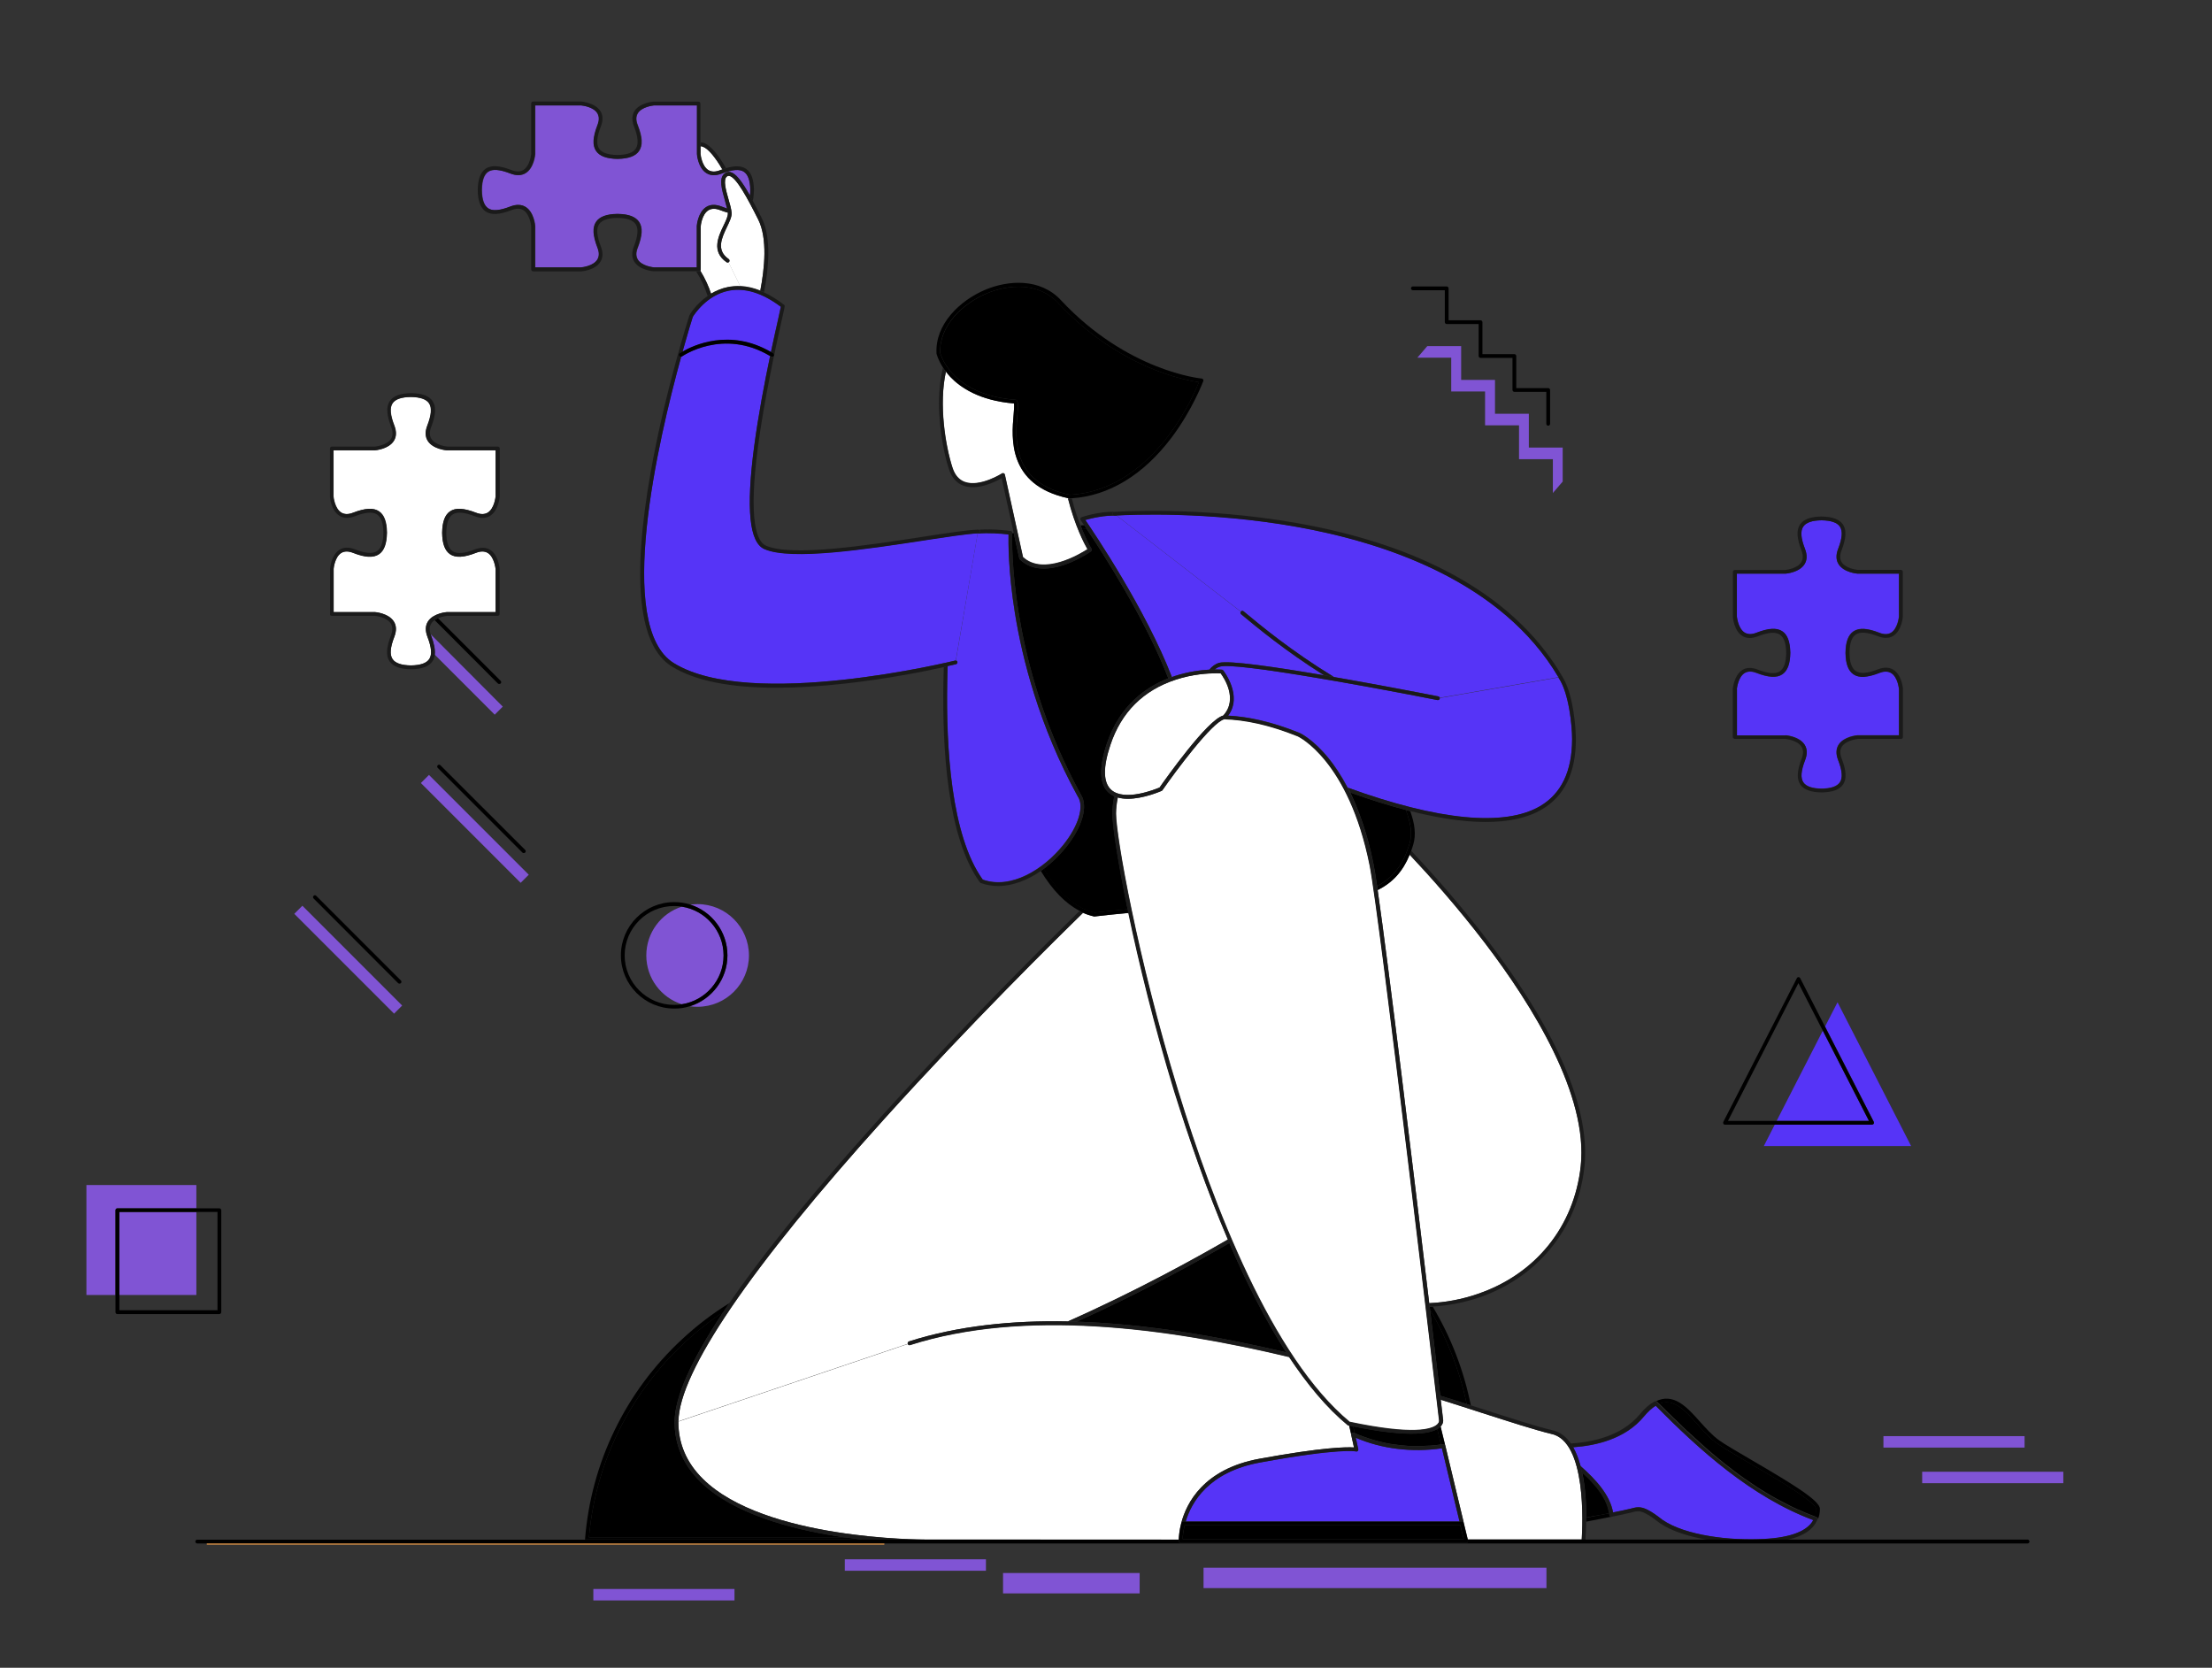 <?xml version="1.0" encoding="UTF-8" standalone="no"?>
<svg
   width="100%"
   height="100%"
   enable-background="new 0 0 1758.5 1325.7"
   version="1.1"
   viewBox="0 0 1758.5 1325.7"
   xml:space="preserve"
   id="svg336"
   sodipodi:docname="girlpuzzleblue.svg"
   inkscape:version="1.1.1 (3bf5ae0d25, 2021-09-20)"
   xmlns:inkscape="http://www.inkscape.org/namespaces/inkscape"
   xmlns:sodipodi="http://sodipodi.sourceforge.net/DTD/sodipodi-0.dtd"
   xmlns="http://www.w3.org/2000/svg"
   xmlns:svg="http://www.w3.org/2000/svg"><rect x="0" y="0" width="1758.5" height="1325.7" fill="#333333" stroke="none"/><defs
   id="defs340" /><sodipodi:namedview
   id="namedview338"
   pagecolor="#ffffff"
   bordercolor="#666666"
   borderopacity="1.0"
   inkscape:pageshadow="2"
   inkscape:pageopacity="0.0"
   inkscape:pagecheckerboard="0"
   showgrid="false"
   inkscape:zoom="0.65022252"
   inkscape:cx="878.92987"
   inkscape:cy="786.65377"
   inkscape:window-width="1920"
   inkscape:window-height="1051"
   inkscape:window-x="2391"
   inkscape:window-y="-9"
   inkscape:window-maximized="1"
   inkscape:current-layer="svg336" />
<style
   type="text/css"
   id="style2">
	.st0{fill:none;}
	.st1{fill:#FFFFFF;}
	.st2{fill:#1A1A1A;}
	.st3{fill:#5634f7;}
	.st4{fill:#FFA64D;}
</style>

    <path
   class="st0"
   d="m1298 1202c-0.7 0.2-1.4 0.4-2.1 0.5-3.8 0.9-8.4 1.9-14.4 3.1-5 1-10.3 2-16 3-1.5 0.3-3 0.6-4.6 0.9-0.1 6.6-0.4 11.7-0.6 14.3h97.1c-14.6-2.5-28.2-6.8-37.6-13.2-13.6-10.9-16.7-10-21.8-8.6z"
   id="path4" />
    <polygon
   class="st0"
   points="1449.1 819.3 1429.7 781.5 1373.7 891 1412.4 891"
   id="polygon6" />
    <path
   class="st0"
   d="m542 798.3c-16.4-5.3-28.3-20.7-28.3-38.8 0-18.2 11.9-33.5 28.3-38.8-2-0.3-4-0.5-6.1-0.5-21.7 0-39.3 17.6-39.3 39.3s17.6 39.3 39.3 39.3c2.1 0 4.1-0.2 6.1-0.5z"
   id="path8" />
    <polygon
   class="st0"
   points="156.2 1029.4 94.8 1029.4 94.8 1041.5 172.9 1041.5 172.9 963.5 156.2 963.5"
   id="polygon10" />
    <path
   class="st1"
   d="m558.5 116.5c-0.6-0.2-1.1-0.3-1.5-0.2v6.1c0.1 0.8 1 9.5 6.2 12.8 2.5 1.5 5.6 1.6 9.4 0.1 0.6-0.2 1.1-0.4 1.7-0.6-5.8-10.1-11.6-16.8-15.8-18.2z"
   id="path12" />
    <path
   class="st1"
   d="m577.7 208.4c-12.3-8.5-6.5-20.5-2.4-29.2 1.8-3.8 3.6-7.5 3.4-9.8v-0.3c-1.9-0.5-3.9-1.2-6.1-2-3.8-1.5-6.9-1.4-9.4 0.1-5.2 3.2-6.1 12-6.1 12.8v34.3c0 0.3-0.1 0.6-0.3 0.9 4 6.6 6.7 12.7 8.5 18.2 3.9-2.3 8.4-4.3 13.5-5.3 3.2-0.6 6.4-0.9 9.7-0.7l-9.2-18.8c-0.6 0.1-1.2 0.1-1.6-0.2z"
   id="path14" />
    <path
   class="st2"
   d="m557 116.3c0.5 0 1 0 1.5 0.2 4.2 1.4 9.9 8.1 15.7 18.1 1-0.4 2-0.7 2.9-1-6.1-10.8-12.5-18.3-17.6-20-0.9-0.3-1.7-0.4-2.4-0.4v3.1z"
   id="path16" />
    <path
   class="st2"
   d="m565.2 233.4c-1.8-5.5-4.5-11.7-8.5-18.2-0.3 0.4-0.7 0.6-1.2 0.6h-2c4.4 7 7.2 13.6 9 19.4 0.9-0.7 1.8-1.3 2.7-1.8z"
   id="path18" />
    <path
   class="st3"
   d="m576 138c1.4-1.1 2.9-1.5 4.6-1.2 4.1 0.9 8.6 6.1 15.7 18.7 0.2-1.3 0.3-2.8 0.3-4.4-0.1-7.6-1.8-12.3-5-14.5-3.5-2.4-9.3-1.9-17.8 1.4-4.7 1.8-8.8 1.7-12.1-0.4-6.6-4.2-7.5-14.7-7.5-15.1v-0.1-38.6h-34.2c-0.8 0.1-9.5 1-12.8 6.2-1.5 2.5-1.6 5.6-0.1 9.4 3.8 9.6 4.1 16.1 1.1 20.6-2.8 4.1-8.3 6.2-17 6.3-8.7-0.1-14.3-2.2-17.1-6.3-3-4.4-2.6-11 1.1-20.6 1.5-3.8 1.4-6.9-0.1-9.4-3.2-5.1-12-6.1-12.8-6.2h-36.7v38.6 0.1c0 0.4-0.9 11-7.5 15.1-3.3 2.1-7.4 2.2-12.1 0.4-8.5-3.3-14.3-3.8-17.8-1.4-3.2 2.2-4.9 6.9-5 14.5 0.1 7.6 1.8 12.3 5 14.5 3.5 2.4 9.3 1.9 17.8-1.4 4.7-1.8 8.8-1.7 12.1 0.4 6.6 4.2 7.5 14.7 7.5 15.1v0.1 32.8h36.7c0.8-0.1 9.5-1 12.8-6.2 1.5-2.5 1.6-5.6 0.1-9.4-3.7-9.6-4.1-16.2-1.1-20.6 2.8-4.1 8.3-6.2 17-6.3h0.1c8.7 0.1 14.2 2.2 17 6.3 3 4.4 2.6 11-1.1 20.6-1.5 3.8-1.4 6.9 0.1 9.4 3.2 5.1 12 6.1 12.8 6.2h34v-32.8-0.1c0-0.4 0.9-11 7.5-15.1 3.3-2.1 7.4-2.2 12.1-0.4 1.6 0.6 3.1 1.1 4.5 1.6-0.5-2.1-1.1-4.4-1.8-6.8-2.4-8.4-5-17.2-0.3-21z"
   id="path20"
   style="fill:#8054D4;fill-opacity:1" />
    <path
   class="st2"
   d="m555.5 215.7c0.5 0 0.9-0.2 1.2-0.6 0.2-0.3 0.3-0.6 0.3-0.9v-34.3c0.1-0.8 1-9.5 6.1-12.8 2.5-1.5 5.6-1.6 9.4-0.1 2.2 0.9 4.2 1.5 6.1 2-0.1-1-0.3-2.1-0.6-3.3-1.4-0.4-2.9-0.9-4.5-1.6-4.7-1.8-8.8-1.7-12.1 0.4-6.6 4.2-7.5 14.7-7.5 15.1v0.1 32.8h-34.2c-0.8-0.1-9.5-1-12.8-6.2-1.5-2.5-1.6-5.6-0.1-9.4 3.8-9.6 4.1-16.1 1.1-20.6-2.8-4.1-8.3-6.2-17-6.3h-0.1c-8.7 0.1-14.2 2.2-17 6.3-3 4.4-2.6 11 1.1 20.6 1.5 3.8 1.4 6.9-0.1 9.4-3.2 5.2-12 6.1-12.8 6.2h-36.7v-32.8-0.1c0-0.4-0.9-11-7.5-15.1-3.3-2.1-7.4-2.2-12.1-0.4-8.5 3.3-14.3 3.8-17.8 1.4-3.2-2.2-4.9-6.9-5-14.5 0.1-7.6 1.8-12.4 5-14.5 3.5-2.4 9.3-1.9 17.8 1.4 4.7 1.8 8.8 1.7 12.1-0.4 6.6-4.2 7.5-14.7 7.5-15.1v-0.1-38.5h36.7c0.8 0.1 9.6 1 12.8 6.2 1.5 2.5 1.6 5.6 0.1 9.4-3.7 9.6-4.1 16.2-1.1 20.6 2.8 4.1 8.3 6.2 17.1 6.3 8.7-0.2 14.2-2.2 17-6.3 3-4.4 2.6-11-1.1-20.6-1.5-3.8-1.4-6.9 0.1-9.4 3.2-5.1 12-6.1 12.8-6.2h34.3v38.6 0.1c0 0.4 0.9 11 7.5 15.1 3.3 2.1 7.4 2.2 12.1 0.4 8.5-3.3 14.3-3.8 17.8-1.4 3.2 2.2 4.9 6.9 5 14.5 0 1.6-0.1 3-0.3 4.4 0.7 1.3 1.5 2.7 2.3 4.2 0.6-2.4 0.9-5.3 1-8.5-0.1-8.7-2.2-14.2-6.3-17-3.7-2.5-8.9-2.6-16.1-0.5-0.9 0.3-1.9 0.6-2.9 1-0.5 0.2-1.1 0.4-1.7 0.6-3.8 1.5-6.9 1.4-9.4-0.1-5.1-3.2-6.1-12-6.2-12.8v-40.1c0-0.8-0.7-1.5-1.5-1.5h-35.7-0.1c-0.4 0-11 0.9-15.1 7.5-2.1 3.3-2.2 7.4-0.4 12.1 3.3 8.5 3.8 14.3 1.4 17.8-2.2 3.2-6.9 4.9-14.5 5-7.6-0.1-12.4-1.8-14.6-5-2.4-3.5-1.9-9.3 1.4-17.8 1.8-4.7 1.7-8.8-0.4-12.1-4.2-6.6-14.7-7.5-15.1-7.6h-0.1-38.3c-0.8 0-1.5 0.7-1.5 1.5v40.1c-0.1 0.8-1 9.5-6.2 12.8-2.5 1.5-5.6 1.6-9.4 0.1-9.6-3.7-16.2-4.1-20.6-1.1-4.1 2.8-6.2 8.3-6.3 17 0.1 8.7 2.2 14.2 6.3 17 4.4 3 11 2.6 20.6-1.1 3.8-1.5 6.9-1.4 9.4 0.1 5.1 3.2 6.1 12 6.2 12.8v34.3c0 0.8 0.7 1.5 1.5 1.5h38.3 0.1c0.4 0 11-0.9 15.1-7.6 2.1-3.3 2.2-7.4 0.4-12.1-3.3-8.5-3.8-14.3-1.4-17.8 2.2-3.2 6.9-4.9 14.5-5 7.6 0.1 12.4 1.8 14.5 5 2.4 3.5 1.9 9.3-1.4 17.8-1.8 4.7-1.7 8.8 0.4 12.1 4.2 6.6 14.7 7.5 15.1 7.5h0.1 36z"
   id="path22" />
    <path
   class="st1"
   d="m602.8 174.5c-8.7-17.4-17.4-33.6-22.9-34.7-0.8-0.2-1.4 0-2.1 0.5-3.1 2.5-0.6 11.1 1.3 17.9 1.2 4 2.3 7.9 2.5 10.9 0.3 3.2-1.6 7-3.7 11.3-4.1 8.6-8.8 18.4 1.4 25.5 0.7 0.5 0.8 1.4 0.4 2.1-0.2 0.2-0.4 0.4-0.6 0.5l9.2 18.8c5.2 0.2 10.6 1.4 16.1 3.6 3.4-17.3 5.9-41.4-1.6-56.4z"
   id="path24" />
    <path
   class="st2"
   d="m596.2 155.5c-7.1-12.6-11.6-17.8-15.7-18.7-1.6-0.4-3.2 0-4.6 1.2-4.6 3.8-2.1 12.6 0.3 21.1 0.7 2.4 1.3 4.7 1.8 6.8 0.3 1.2 0.5 2.3 0.6 3.3v0.3c0.2 2.4-1.5 6-3.4 9.8-4.2 8.7-9.9 20.7 2.4 29.2 0.5 0.3 1 0.3 1.5 0.1 0.2-0.1 0.4-0.3 0.6-0.5 0.5-0.7 0.3-1.6-0.4-2.1-10.2-7.1-5.5-16.8-1.4-25.5 2.1-4.4 3.9-8.2 3.7-11.3-0.2-3-1.3-6.8-2.5-10.9-2-6.9-4.4-15.4-1.3-17.9 0.7-0.5 1.3-0.7 2.1-0.5 5.4 1.2 14.2 17.4 22.9 34.7 7.5 15 5 39.1 1.7 56.4 1 0.4 1.9 0.8 2.9 1.2 3.5-17.8 6.2-43-1.9-59-2.6-5.1-4.9-9.6-7-13.5-0.8-1.5-1.6-2.9-2.3-4.2z"
   id="path26" />
    <path
   class="st4"
   d="m164.4 1227.8h538.6c0-0.3 0.1-0.7 0.1-1h-538.7v1z"
   id="path28" />
    <path
   d="m1166 1116.1c-5.6-26.8-15.6-52.1-29.1-74.9 3.4 28.8 6.3 52.7 8.1 68.3 7.3 2.2 14.3 4.4 21 6.6z"
   id="path30" />
    <path
   d="m1022.5 1075c-16.7-25.9-31.8-55.8-45.2-86.9-24.9 14.4-70.1 39.5-121.4 62.5 55.8 1.8 113.2 11.8 166.6 24.4z"
   id="path32" />
    <path
   d="m468.2 1222.1h203.8c-2.4-0.3-4.7-0.7-7.1-1.1-35-5.5-82.1-17.5-108.3-43.4-13.5-13.3-20.3-29.3-20.3-47.3 0-19.5 13-48.7 38.7-87.4-59.1 39.5-100.3 104.4-106.8 179.2z"
   id="path34" />
    <path
   d="m1136.6 1038.8 0.3 2.4c13.5 22.9 23.5 48.1 29.1 74.9 1.1 0.4 2.2 0.7 3.3 1.1-5.6-27.8-15.8-54.3-30.3-78.5-0.8 0-1.6 0-2.4 0.1z"
   id="path36" />
    <path
   d="m672 1222.1h-203.8c6.5-74.8 47.7-139.7 106.8-179.1 1.5-2.3 3.1-4.7 4.8-7.1-13.3 8.2-25.9 17.8-37.6 28.7-44.9 41.6-72.3 98.1-77.1 158.9v0.3h220.4c-4.3-0.5-8.9-1.1-13.5-1.7z"
   id="path38" />
    <path
   d="m1279.4 1202.9v-0.2c0-0.3-0.1-0.5-0.2-0.8s-0.1-0.6-0.2-0.9-0.1-0.5-0.2-0.8-0.2-0.6-0.2-0.9c-0.1-0.3-0.2-0.5-0.2-0.8l-0.3-0.9c-0.1-0.3-0.2-0.5-0.3-0.8l-0.3-0.9c-0.1-0.3-0.2-0.5-0.3-0.8s-0.2-0.6-0.4-0.9c-0.1-0.2-0.2-0.5-0.3-0.7-0.1-0.3-0.3-0.6-0.4-0.9-0.1-0.2-0.3-0.5-0.4-0.7-0.2-0.3-0.3-0.6-0.5-0.9-0.1-0.2-0.3-0.5-0.4-0.7-0.2-0.3-0.3-0.6-0.5-0.9-0.1-0.2-0.3-0.5-0.4-0.7-0.2-0.3-0.4-0.6-0.5-0.9-0.2-0.2-0.3-0.5-0.5-0.7-0.2-0.3-0.4-0.6-0.6-0.8s-0.3-0.5-0.5-0.7c-0.2-0.3-0.4-0.6-0.6-0.8s-0.3-0.5-0.5-0.7c-0.2-0.3-0.4-0.6-0.6-0.8s-0.4-0.5-0.5-0.7c-0.2-0.3-0.5-0.6-0.7-0.8s-0.4-0.5-0.6-0.7c-0.2-0.3-0.5-0.6-0.7-0.8s-0.4-0.5-0.6-0.7c-0.2-0.3-0.5-0.5-0.7-0.8-0.2-0.2-0.4-0.4-0.6-0.7-0.3-0.3-0.5-0.6-0.8-0.8-0.2-0.2-0.4-0.4-0.6-0.7-0.3-0.3-0.5-0.6-0.8-0.8l-0.6-0.6c-0.3-0.3-0.5-0.6-0.8-0.8l-0.6-0.6c-0.3-0.3-0.6-0.6-0.9-0.8l-0.6-0.6c-0.3-0.3-0.6-0.6-0.9-0.8l-0.6-0.6c-0.2-0.2-0.5-0.4-0.7-0.7 2.6 12.2 3.3 25.5 3.3 36 1.3-0.3 2.7-0.5 4-0.8 4.9-0.8 9.8-1.7 14.3-2.6z"
   id="path40" />
    <path
   d="m1281.4 1205.6c-0.4 0.1-0.8 0-1.2-0.3-0.3-0.2-0.6-0.6-0.6-1-0.1-0.5-0.1-0.9-0.2-1.4-4.6 0.9-9.4 1.8-14.5 2.8-1.3 0.2-2.6 0.5-4 0.8v3.1c1.5-0.3 3.1-0.6 4.6-0.9 5.6-1.1 10.9-2.1 15.9-3.1z"
   id="path42" />
    <path
   d="m1272.8 1187.5c0.2 0.2 0.3 0.5 0.5 0.7-0.1-0.3-0.3-0.5-0.5-0.7z"
   id="path44" />
    <path
   d="m1266.9 1179.8c0.2 0.2 0.4 0.4 0.6 0.7-0.2-0.2-0.4-0.4-0.6-0.7z"
   id="path46" />
    <path
   d="m1269.5 1182.9c0.2 0.2 0.4 0.5 0.5 0.7-0.2-0.3-0.4-0.5-0.5-0.7z"
   id="path48" />
    <path
   d="m1265.6 1178.4c0.2 0.2 0.4 0.4 0.6 0.7-0.2-0.3-0.4-0.5-0.6-0.7z"
   id="path50" />
    <path
   d="m1270.6 1184.4c0.2 0.2 0.3 0.5 0.5 0.7-0.1-0.3-0.3-0.5-0.5-0.7z"
   id="path52" />
    <path
   d="m1271.8 1185.9c0.2 0.2 0.3 0.5 0.5 0.7-0.2-0.2-0.4-0.5-0.5-0.7z"
   id="path54" />
    <path
   d="m1268.2 1181.3c0.2 0.2 0.4 0.4 0.6 0.7-0.2-0.2-0.4-0.4-0.6-0.7z"
   id="path56" />
    <path
   d="m1259.9 1172.5 0.6 0.6-0.6-0.6z"
   id="path58" />
    <path
   d="m1258.4 1171.1 0.6 0.6-0.6-0.6z"
   id="path60" />
    <path
   d="m1261.4 1174 0.6 0.6-0.6-0.6z"
   id="path62" />
    <path
   d="m1262.8 1175.4 0.6 0.6-0.6-0.6z"
   id="path64" />
    <path
   d="m1264.2 1176.9c0.2 0.2 0.4 0.4 0.6 0.7-0.2-0.3-0.4-0.5-0.6-0.7z"
   id="path66" />
    <path
   d="m1273.9 1189c0.1 0.2 0.3 0.5 0.4 0.7-0.2-0.2-0.3-0.4-0.4-0.7z"
   id="path68" />
    <path
   d="m1277.2 1195.4c0.1 0.3 0.2 0.5 0.3 0.8-0.1-0.3-0.2-0.6-0.3-0.8z"
   id="path70" />
    <path
   d="m1277.8 1197c0.1 0.3 0.2 0.5 0.3 0.8-0.1-0.3-0.2-0.5-0.3-0.8z"
   id="path72" />
    <path
   d="m1278.4 1198.6c0.1 0.3 0.2 0.5 0.2 0.8 0-0.2-0.1-0.5-0.2-0.8z"
   id="path74" />
    <path
   d="m1278.9 1200.3c0.1 0.3 0.1 0.5 0.2 0.8-0.1-0.3-0.2-0.6-0.2-0.8z"
   id="path76" />
    <path
   d="m1279.3 1202c0.1 0.3 0.1 0.5 0.2 0.8-0.1-0.3-0.2-0.6-0.2-0.8z"
   id="path78" />
    <path
   d="m1276.5 1193.8c0.1 0.2 0.2 0.5 0.3 0.7-0.1-0.2-0.2-0.5-0.3-0.7z"
   id="path80" />
    <path
   d="m1274.8 1190.6c0.1 0.2 0.3 0.5 0.4 0.7-0.1-0.2-0.3-0.5-0.4-0.7z"
   id="path82" />
    <path
   d="m1275.7 1192.2c0.1 0.2 0.3 0.5 0.4 0.7-0.2-0.2-0.3-0.5-0.4-0.7z"
   id="path84" />
    <path
   d="m1426.8 1184.8c-10.2-6.8-23.6-14.5-35.4-21.4-11.9-6.9-22.1-12.9-27.1-16.6-5.3-3.9-10.1-9.3-14.8-14.6-9.7-10.8-18.8-21.1-30.4-16.4l4 4c0.6 0.6 1.3 1.2 1.9 1.9l1.4 1.4c0.6 0.6 1.2 1.2 1.9 1.8l1.5 1.5c0.6 0.6 1.2 1.2 1.9 1.8 0.5 0.5 1 1 1.6 1.5l1.8 1.8c0.5 0.5 1.1 1 1.6 1.5l1.8 1.8c0.5 0.5 1.1 1 1.6 1.5 0.6 0.6 1.2 1.2 1.9 1.7 0.6 0.5 1.1 1 1.7 1.6s1.2 1.1 1.9 1.7c0.6 0.5 1.1 1 1.7 1.6s1.2 1.1 1.9 1.7c0.6 0.5 1.2 1 1.7 1.6 0.6 0.6 1.3 1.1 1.9 1.7 0.6 0.5 1.2 1 1.8 1.6s1.3 1.1 1.9 1.7c0.6 0.5 1.2 1 1.8 1.6 0.6 0.5 1.3 1.1 1.9 1.6s1.2 1 1.9 1.6c0.6 0.5 1.3 1.1 1.9 1.6s1.3 1.1 1.9 1.6 1.2 1 1.9 1.5 1.3 1.1 2 1.6l1.8 1.5c0.7 0.5 1.4 1.1 2.1 1.6 0.6 0.5 1.2 0.9 1.8 1.4 0.7 0.6 1.5 1.1 2.2 1.7 0.6 0.4 1.2 0.9 1.7 1.3l2.4 1.8c0.5 0.4 1.1 0.8 1.6 1.2l3 2.1c0.3 0.2 0.7 0.5 1 0.7 1.3 0.9 2.7 1.9 4.1 2.8 0.3 0.2 0.7 0.5 1 0.7 1 0.7 2.1 1.4 3.1 2.1 0.5 0.3 1 0.6 1.5 1 0.9 0.6 1.8 1.1 2.7 1.7 0.5 0.3 1.1 0.7 1.7 1 0.8 0.5 1.7 1.1 2.5 1.6 0.6 0.4 1.2 0.7 1.7 1 0.8 0.5 1.7 1 2.5 1.5 0.6 0.3 1.2 0.7 1.8 1 0.8 0.5 1.7 0.9 2.5 1.4 0.6 0.3 1.2 0.7 1.9 1 0.8 0.4 1.6 0.9 2.5 1.3 0.6 0.3 1.3 0.7 1.9 1 0.8 0.4 1.6 0.9 2.5 1.3 0.6 0.3 1.3 0.6 1.9 1 0.8 0.4 1.6 0.8 2.5 1.2 0.7 0.3 1.3 0.6 2 0.9 0.8 0.4 1.6 0.8 2.5 1.1 0.7 0.3 1.3 0.6 2 0.9 0.8 0.4 1.6 0.7 2.5 1.1 0.7 0.3 1.4 0.6 2 0.8 0.8 0.3 1.7 0.7 2.5 1 0.7 0.3 1.4 0.5 2.1 0.8 0.6 0.2 1.2 0.4 1.8 0.7 0.6-1.9 0.9-3.9 0.9-6.1-0.3-1.1-1.9-4.5-17.2-14.6z"
   id="path86" />
    <path
   d="m1317.6 1114.4 1.5 1.5c11.6-4.7 20.8 5.6 30.4 16.4 4.7 5.3 9.5 10.7 14.8 14.6 5 3.7 15.3 9.6 27.1 16.6 11.8 6.9 25.1 14.6 35.4 21.4 15.3 10.1 16.9 13.5 16.9 14.5 0 2.2-0.3 4.2-0.9 6.1 0.5 0.2 0.9 0.4 1.4 0.5 0.4 0.1 0.7 0.4 0.9 0.8s0.2 0.8 0 1.2c1.1-2.6 1.7-5.5 1.7-8.6 0-6.6-22.3-20.1-53.8-38.5-11.8-6.9-22-12.8-26.9-16.4-5-3.7-9.8-9-14.4-14.1-10.5-11.8-21.3-23.9-35.9-16.2 0.6-0.4 1.3-0.3 1.8 0.2z"
   id="path88" />
    <path
   d="m1387.3 1175.5c-0.3-0.2-0.7-0.5-1-0.7 0.3 0.3 0.7 0.5 1 0.7z"
   id="path90" />
    <path
   d="m1392.4 1179c-0.3-0.2-0.7-0.4-1-0.7 0.3 0.3 0.6 0.5 1 0.7z"
   id="path92" />
    <path
   d="m1405.5 1187.4c-0.6-0.3-1.2-0.7-1.7-1 0.6 0.3 1.2 0.7 1.7 1z"
   id="path94" />
    <path
   d="m1379.3 1169.7c-0.6-0.4-1.2-0.9-1.7-1.3 0.5 0.5 1.1 0.9 1.7 1.3z"
   id="path96" />
    <path
   d="m1335 1131.7-1.8-1.8 1.8 1.8z"
   id="path98" />
    <path
   d="m1431.9 1201.1c-0.7-0.3-1.3-0.6-2-0.9 0.7 0.3 1.3 0.6 2 0.9z"
   id="path100" />
    <path
   d="m1383.3 1172.7c-0.5-0.4-1.1-0.8-1.6-1.2 0.5 0.4 1 0.8 1.6 1.2z"
   id="path102" />
    <path
   d="m1397 1182.1c-0.5-0.3-1-0.6-1.5-1 0.5 0.3 1 0.6 1.5 1z"
   id="path104" />
    <path
   d="m1324.9 1121.8-1.9-1.9 1.9 1.9z"
   id="path106" />
    <path
   d="m1401.3 1184.8c-0.5-0.3-1.1-0.7-1.7-1 0.6 0.3 1.1 0.7 1.7 1z"
   id="path108" />
    <path
   d="m1409.8 1189.9c-0.6-0.3-1.2-0.7-1.8-1 0.6 0.3 1.2 0.7 1.8 1z"
   id="path110" />
    <path
   d="m1345.5 1141.5c-0.6-0.6-1.2-1.1-1.9-1.7 0.7 0.6 1.3 1.1 1.9 1.7z"
   id="path112" />
    <path
   d="m1321.7 1118.5-1.9-1.9c0.6 0.7 1.2 1.3 1.9 1.9z"
   id="path114" />
    <path
   d="m1441 1204.8c-0.7-0.3-1.4-0.5-2.1-0.8 0.7 0.3 1.4 0.5 2.1 0.8z"
   id="path116" />
    <path
   d="m1331.6 1128.4c-0.6-0.6-1.2-1.2-1.9-1.8 0.7 0.6 1.3 1.2 1.9 1.8z"
   id="path118" />
    <path
   d="m1427.4 1199c-0.7-0.3-1.3-0.6-2-0.9 0.7 0.3 1.4 0.6 2 0.9z"
   id="path120" />
    <path
   d="m1328.2 1125.1c-0.6-0.6-1.2-1.2-1.9-1.8 0.7 0.6 1.3 1.2 1.9 1.8z"
   id="path122" />
    <path
   d="m1436.4 1203c-0.7-0.3-1.4-0.6-2-0.8 0.7 0.2 1.3 0.5 2 0.8z"
   id="path124" />
    <path
   d="m1360.1 1154.4c-0.6-0.5-1.3-1.1-1.9-1.6 0.6 0.5 1.3 1.1 1.9 1.6z"
   id="path126" />
    <path
   d="m1363.8 1157.5c-0.6-0.5-1.3-1.1-1.9-1.6 0.7 0.6 1.3 1.1 1.9 1.6z"
   id="path128" />
    <path
   d="m1342 1138.2c-0.6-0.6-1.2-1.2-1.9-1.7 0.6 0.6 1.2 1.1 1.9 1.7z"
   id="path130" />
    <path
   d="m1349.1 1144.8c-0.6-0.6-1.2-1.1-1.9-1.7 0.6 0.5 1.3 1.1 1.9 1.7z"
   id="path132" />
    <path
   d="m1352.7 1148c-0.6-0.6-1.3-1.1-1.9-1.7 0.6 0.6 1.3 1.1 1.9 1.7z"
   id="path134" />
    <path
   d="m1367.6 1160.7c-0.6-0.5-1.2-1-1.9-1.5 0.7 0.4 1.3 1 1.9 1.5z"
   id="path136" />
    <path
   d="m1356.4 1151.2c-0.6-0.5-1.3-1.1-1.9-1.7 0.6 0.6 1.2 1.2 1.9 1.7z"
   id="path138" />
    <path
   d="m1418.6 1194.7c-0.6-0.3-1.3-0.7-1.9-1 0.6 0.3 1.2 0.6 1.9 1z"
   id="path140" />
    <path
   d="m1414.2 1192.3c-0.6-0.3-1.2-0.7-1.9-1 0.6 0.4 1.3 0.7 1.9 1z"
   id="path142" />
    <path
   d="m1338.5 1134.9-1.8-1.8c0.5 0.7 1.1 1.3 1.8 1.8z"
   id="path144" />
    <path
   d="m1375.4 1166.8c-0.6-0.5-1.2-0.9-1.8-1.4 0.6 0.4 1.2 0.9 1.8 1.4z"
   id="path146" />
    <path
   d="m1423 1196.9c-0.6-0.3-1.3-0.6-1.9-1 0.6 0.4 1.2 0.7 1.9 1z"
   id="path148" />
    <path
   d="m1371.5 1163.7-1.8-1.5c0.6 0.6 1.2 1 1.8 1.5z"
   id="path150" />
    <path
   class="st3"
   d="m1282.4 1202.3c5.3-1 9.3-1.9 12.8-2.7 0.7-0.2 1.4-0.4 2-0.5 1.9-0.5 3.6-0.9 5.4-0.9 4.2 0 9.1 2.2 19.1 10 18.4 12.6 53.9 16.7 81 15.2 21.1-1.2 34.2-6.3 38.9-15-49.3-18.3-91-56.1-125.3-90.9-3 1.8-6.2 4.8-9.5 8.7-14.6 17.6-37.7 23-56.1 24.3 2.5 4.3 4.4 9.4 5.8 14.8 12.4 11 23.5 23.3 25.9 37z"
   id="path152" />
    <path
   class="st2"
   d="m1250.6 1150.4c18.5-1.3 41.6-6.8 56.1-24.3 3.3-4 6.5-6.9 9.5-8.7 34.4 34.8 76.1 72.6 125.3 90.9-4.8 8.8-17.8 13.8-38.9 15-27.1 1.5-62.7-2.6-81-15.2-9.9-7.8-14.8-10-19.1-10-1.8 0-3.5 0.4-5.4 0.9-0.6 0.2-1.3 0.4-2 0.5-3.4 0.8-7.5 1.7-12.8 2.7-2.4-13.8-13.5-26-26-37 0.5 1.7 0.9 3.4 1.2 5.2 0.2 0.2 0.5 0.4 0.7 0.7l0.6 0.6c0.3 0.3 0.6 0.6 0.9 0.8l0.6 0.6c0.3 0.3 0.6 0.6 0.9 0.8l2 2c0.3 0.3 0.5 0.6 0.8 0.8 0.2 0.2 0.4 0.4 0.6 0.7l0.8 0.8c0.2 0.2 0.4 0.4 0.6 0.7s0.5 0.5 0.7 0.8c0.2 0.2 0.4 0.4 0.6 0.7s0.5 0.6 0.7 0.8 0.4 0.4 0.6 0.7 0.5 0.6 0.7 0.8 0.4 0.5 0.5 0.7c0.2 0.3 0.4 0.6 0.6 0.8s0.3 0.5 0.5 0.7c0.2 0.3 0.4 0.6 0.6 0.8s0.3 0.5 0.5 0.7c0.2 0.3 0.4 0.6 0.6 0.8s0.3 0.5 0.5 0.7c0.2 0.3 0.4 0.6 0.5 0.9 0.1 0.2 0.3 0.5 0.4 0.7 0.2 0.3 0.3 0.6 0.5 0.9 0.1 0.2 0.3 0.5 0.4 0.7 0.2 0.3 0.3 0.6 0.5 0.9 0.1 0.2 0.3 0.5 0.4 0.7 0.1 0.3 0.3 0.6 0.4 0.9 0.1 0.2 0.2 0.5 0.3 0.7 0.1 0.3 0.3 0.6 0.4 0.9s0.2 0.5 0.3 0.8l0.3 0.9c0.1 0.3 0.2 0.5 0.3 0.8l0.3 0.9c0.1 0.3 0.2 0.5 0.2 0.8 0.1 0.3 0.2 0.6 0.2 0.9 0.1 0.3 0.1 0.5 0.2 0.8s0.1 0.6 0.2 0.9 0.1 0.5 0.2 0.8v0.2c0.1 0.5 0.2 0.9 0.2 1.4 0.1 0.4 0.3 0.8 0.6 1s0.8 0.3 1.2 0.3c6-1.2 10.6-2.2 14.4-3.1 0.8-0.2 1.5-0.4 2.1-0.5 5.1-1.4 8.2-2.2 21.9 8.6 9.4 6.4 22.9 10.7 37.6 13.2h64.2c12.5-2.9 20.2-8.1 23.4-15.8 0.2-0.4 0.2-0.8 0-1.2s-0.5-0.7-0.9-0.8c-0.5-0.2-0.9-0.4-1.4-0.5-0.6-0.2-1.2-0.4-1.8-0.7-0.7-0.3-1.4-0.5-2.1-0.8-0.8-0.3-1.7-0.7-2.5-1-0.7-0.3-1.4-0.6-2-0.8-0.8-0.4-1.7-0.7-2.5-1.1-0.7-0.3-1.3-0.6-2-0.9-0.8-0.4-1.7-0.8-2.5-1.1-0.7-0.3-1.3-0.6-2-0.9-0.8-0.4-1.6-0.8-2.5-1.2-0.6-0.3-1.3-0.6-1.9-1-0.8-0.4-1.6-0.8-2.5-1.3-0.6-0.3-1.3-0.7-1.9-1-0.8-0.4-1.6-0.9-2.5-1.3-0.6-0.3-1.2-0.7-1.9-1-0.8-0.5-1.7-0.9-2.5-1.4-0.6-0.3-1.2-0.7-1.8-1-0.8-0.5-1.7-1-2.5-1.5-0.6-0.3-1.2-0.7-1.7-1-0.9-0.5-1.7-1-2.5-1.6-0.5-0.3-1.1-0.7-1.7-1-0.9-0.6-1.8-1.1-2.7-1.7-0.5-0.3-1-0.6-1.5-1-1-0.7-2.1-1.4-3.1-2.1-0.3-0.2-0.7-0.4-1-0.7-1.4-0.9-2.7-1.9-4.1-2.8-0.3-0.2-0.7-0.5-1-0.7l-3-2.1c-0.5-0.4-1.1-0.8-1.6-1.2l-2.4-1.8c-0.6-0.4-1.2-0.9-1.7-1.3-0.7-0.6-1.5-1.1-2.2-1.7-0.6-0.5-1.2-0.9-1.8-1.4-0.7-0.5-1.4-1.1-2.1-1.6l-1.8-1.5c-0.7-0.5-1.3-1.1-2-1.6-0.6-0.5-1.2-1-1.9-1.5-0.6-0.5-1.3-1.1-1.9-1.6s-1.3-1.1-1.9-1.6-1.2-1-1.9-1.6c-0.6-0.5-1.3-1.1-1.9-1.6s-1.2-1-1.8-1.6c-0.6-0.5-1.3-1.1-1.9-1.7-0.6-0.5-1.2-1-1.8-1.6s-1.3-1.1-1.9-1.7c-0.6-0.5-1.2-1-1.7-1.6-0.6-0.6-1.2-1.1-1.9-1.7-0.6-0.5-1.1-1-1.7-1.6s-1.2-1.1-1.9-1.7c-0.6-0.5-1.1-1-1.7-1.6s-1.2-1.2-1.9-1.7c-0.5-0.5-1.1-1-1.6-1.5l-1.8-1.8c-0.5-0.5-1.1-1-1.6-1.5l-1.8-1.8c-0.5-0.5-1-1-1.6-1.5-0.6-0.6-1.2-1.2-1.9-1.8l-1.5-1.5c-0.6-0.6-1.2-1.2-1.9-1.8l-8.8-8.8c-0.5-0.5-1.2-0.6-1.8-0.3-3.7 2-7.4 5.2-11.4 10-14.3 17.3-37.5 22.3-55.6 23.4 1.3 1 1.9 1.9 2.5 2.9z"
   id="path154" />
    <path
   class="st1"
   d="m1136.2 1035.9c13-0.6 25.9-3 38.4-7.3 46.2-15.7 76.8-53.7 82-101.6 6.1-56.2-38.2-127.7-76.4-177.7-21.4-28-43.3-52.6-59.6-69.9-5.4 13.2-13.5 22.2-25.4 28.1 8.8 60.4 28.5 223.8 41 328.4z"
   id="path156" />
    <path
   class="st2"
   d="m1120.7 679.4c16.3 17.3 38.2 41.9 59.6 69.9 38.2 50.1 82.5 121.6 76.4 177.7-5.2 47.9-35.8 85.9-82 101.6-12.5 4.3-25.4 6.7-38.4 7.3 0.1 1 0.2 1.9 0.3 2.8 0.8 0 1.7-0.1 2.5-0.1 12.5-0.8 24.8-3.2 36.5-7.1 22.6-7.7 42.2-21 56.8-38.7 15.2-18.3 24.6-40.9 27.2-65.4 2.7-25.3-4.2-55.6-20.5-90.1-13-27.5-32-57.7-56.5-89.8-21.9-28.7-44.3-53.8-60.7-71.2-0.4 1-0.8 2.1-1.2 3.1z"
   id="path158" />
    <path
   class="st1"
   d="m721.7 1068.2c-0.3-0.8 0.2-1.7 1-1.9 38.9-12.4 82-16.8 126.3-15.9 53.8-23.8 101.5-50.2 127.2-65.1-16.9-39.6-31.1-80.9-42.4-117.7-16.1-52.4-28.3-102.5-36.5-141.9-8.7 0.8-17.7 1.7-27.1 2.8h-0.2-0.3c-2.9-0.7-5.8-1.6-8.7-2.9-21.1 20.6-89.8 88.3-157.7 163.5-106.8 118.3-163.4 201.5-163.9 240.7l182.3-61.6z"
   id="path160" />
    <path
   class="st2"
   d="m855.9 1050.6c51.3-23 96.5-48.1 121.4-62.5-0.4-0.9-0.8-1.9-1.2-2.8-25.7 14.9-73.5 41.3-127.2 65.1 2.3 0.1 4.6 0.1 7 0.2z"
   id="path162" />
    <path
   class="st2"
   d="m575 1043c-25.7 38.7-38.7 67.9-38.7 87.4 0-0.8 0.7-1.5 1.5-1.5 0.7 0 1.2 0.4 1.4 1h0.1c0.5-39.2 57.1-122.4 163.9-240.7 67.9-75.2 136.6-143 157.7-163.5-1-0.4-1.9-0.9-2.9-1.4-22 21.5-89.9 88.5-157.1 162.9-31.1 34.5-57.9 65.7-80.2 93.8-15.9 20-29.6 38.3-41 55-1.5 2.3-3.1 4.7-4.7 7z"
   id="path164" />
    <path
   class="st1"
   d="m1233 1139.7c-12.8-3.1-31.9-9.2-56-17-9.8-3.1-20.4-6.5-31.6-10.1 1.1 9.6 1.8 15.4 1.9 16 0.1 0.5 0.3 2.9-2 5.3l3.7 15.2 14.7 61.4 3.2 13.2h90.6c0.6-10.5 4.1-78.4-24.5-84z"
   id="path166" />
    <path
   class="st1"
   d="m539.3 1130.4c0 17.2 6.5 32.4 19.4 45.1 49 48.6 175 48.2 176.3 48.3h202.1c0.1-2.2 0.4-7.1 2-13.2 4.1-15.6 17.5-42.9 62-51 50.8-9.3 69.5-9.4 75.3-9l-2.2-9.9-1.7-7.4c-0.2 0-0.4-0.1-0.6-0.1-0.2-0.1-0.5-0.2-0.6-0.3-16.6-13.7-32.1-32.4-46.5-54.1-98.3-23.5-211.1-38.3-301.3-9.5-0.8 0.3-1.6-0.2-1.9-0.9l-182.3 61.6h-0.1c0.1 0 0.1 0.2 0.1 0.4z"
   id="path168" />
    <path
   class="st2"
   d="m734.7 1226.8h-0.2 0.2z"
   id="path170" />
    <path
   class="st2"
   d="m1022.5 1075c-53.3-12.6-110.8-22.6-166.6-24.4-2.3-0.1-4.6-0.1-7-0.2-44.3-0.9-87.3 3.5-126.3 15.9-0.8 0.3-1.2 1.1-1 1.9 0.3 0.8 1.1 1.2 1.9 0.9 90.2-28.8 203-14.1 301.3 9.5-0.7-1.2-1.5-2.4-2.3-3.6z"
   id="path172" />
    <path
   class="st2"
   d="m1166 1116.1c-6.7-2.2-13.7-4.4-21-6.7 0.1 1.1 0.3 2.2 0.4 3.3 11.2 3.5 21.8 6.9 31.6 10.1 24.1 7.7 43.2 13.9 56 17 28.7 5.6 25.1 73.5 24.4 84.1h3c0.2-2.5 0.5-7.7 0.6-14.3v-3.1c0-10.5-0.7-23.8-3.3-36-0.4-1.7-0.8-3.5-1.2-5.2-1.5-5.4-3.4-10.5-5.8-14.8-0.6-1-1.2-2-1.8-2.9-3.8-5.6-8.8-9.5-15.2-10.8-12.7-3-31.7-9.2-55.7-16.9-2.8-0.9-5.6-1.8-8.5-2.7-1.3-0.4-2.4-0.8-3.5-1.1z"
   id="path174" />
    <path
   class="st2"
   d="m735 1223.8c-1.3 0-127.3 0.4-176.3-48.3-12.9-12.8-19.4-28-19.4-45.1 0-0.2 0-0.3-0.1-0.5-0.2-0.6-0.8-1-1.4-1-0.8 0-1.5 0.7-1.5 1.5 0 18 6.8 33.9 20.3 47.3 26.1 25.9 73.3 37.9 108.3 43.4 2.4 0.4 4.8 0.7 7.1 1.1 4.6 0.6 9.1 1.2 13.5 1.7h251.7l-202.2-0.1z"
   id="path176" />
    <polygon
   class="st2"
   points="1166.8 1223.8 1166.8 1223.8 1257.3 1223.8"
   id="polygon178" />
    <rect
   class="st3"
   x="956.8"
   y="1246.2"
   width="272.6"
   height="16.2"
   id="rect180"
   style="fill:#8054D4;fill-opacity:1" />
    <rect
   class="st3"
   x="797.4"
   y="1250.4"
   width="108.6"
   height="16.2"
   id="rect182"
   style="fill:#8054D4;fill-opacity:1" />
    <path
   class="st3"
   d="m345.5 520.3 47.8 47.8 6.4-6.4-57.5-57.7c0.1 0.3 0.2 0.7 0.4 1 2.4 6.4 3.4 11.3 2.9 15.3z"
   id="path184"
   style="fill:#8054D4;fill-opacity:1" />
    <rect
   class="st3"
   x="471.7"
   y="1263.1"
   width="112.2"
   height="9.1"
   id="rect186"
   style="fill:#8054D4;fill-opacity:1" />
    <rect
   class="st3"
   x="671.6"
   y="1239.5"
   width="112.2"
   height="9.1"
   id="rect188"
   style="fill:#8054D4;fill-opacity:1" />
    <rect
   class="st3"
   x="1528.1"
   y="1169.9"
   width="112.2"
   height="9.1"
   id="rect190"
   style="fill:#8054D4;fill-opacity:1" />
    <rect
   class="st3"
   x="1497.3"
   y="1141.6"
   width="112.2"
   height="9.1"
   id="rect192"
   style="fill:#8054D4;fill-opacity:1" />

    <rect
   class="st3"
   transform="matrix(.707 -.707 .707 .707 -355.3 459.96)"
   x="373"
   y="602.8"
   width="9.1"
   height="112.2"
   id="rect194"
   style="fill:#8054D4;fill-opacity:1" />

    <rect
   class="st3"
   transform="matrix(.707 -.707 .707 .707 -458.34 419.3)"
   x="272.4"
   y="706.8"
   width="9.1"
   height="112.2"
   id="rect196"
   style="fill:#8054D4;fill-opacity:1" />
    <polygon
   class="st3"
   points="1215.4 328.9 1188.5 328.9 1188.5 302 1161.6 302 1161.6 275.1 1134.7 275.1 1126.8 284.3 1153.7 284.3 1153.7 311.2 1180.6 311.2 1180.6 338.1 1207.6 338.1 1207.6 365 1234.5 365 1234.5 391.9 1242.3 382.8 1242.3 355.8 1215.4 355.8"
   id="polygon198"
   style="fill:#8054D4;fill-opacity:1" />
    <path
   class="st3"
   d="m1489.6 893.3c-0.3 0.4-0.8 0.7-1.3 0.7h-77.4l-8.7 17h117.1l-58.5-114.3-9.9 19.3 38.8 75.8c0.2 0.5 0.1 1.1-0.1 1.5z"
   id="path200" />
    <polygon
   class="st3"
   points="1485.8 891 1449.1 819.3 1412.4 891"
   id="polygon202" />
    <path
   class="st3"
   d="m93.3 960.5h62.8v-18.5h-87.4v87.4h23.1v-67.4c0-0.8 0.7-1.5 1.5-1.5z"
   id="path204"
   style="fill:#8054D4;fill-opacity:1" />
    <rect
   class="st3"
   x="94.8"
   y="963.5"
   width="61.3"
   height="65.9"
   id="rect206"
   style="fill:#8054D4;fill-opacity:1" />
    <path
   d="m1123.2 230.7h25.4v25.4c0 0.8 0.7 1.5 1.5 1.5h25.4v25.4c0 0.8 0.7 1.5 1.5 1.5h25.4v25.5c0 0.8 0.7 1.5 1.5 1.5h25.4v25.4c0 0.8 0.7 1.5 1.5 1.5s1.5-0.7 1.5-1.5v-26.9c0-0.8-0.7-1.5-1.5-1.5h-25.4v-25.5c0-0.8-0.7-1.5-1.5-1.5h-25.4v-25.4c0-0.8-0.7-1.5-1.5-1.5h-25.4v-25.4c0-0.8-0.7-1.5-1.5-1.5h-26.9c-0.8 0-1.5 0.7-1.5 1.5s0.7 1.5 1.5 1.5z"
   id="path208" />
    <path
   d="m175.9 1043v-81c0-0.8-0.7-1.5-1.5-1.5h-81.1c-0.8 0-1.5 0.7-1.5 1.5v81.1c0 0.8 0.7 1.5 1.5 1.5h81c0.9-0.1 1.6-0.7 1.6-1.6zm-3-1.5h-78v-78.1h78v78.1z"
   id="path210" />
    <path
   d="m1371.2 894h117c0.5 0 1-0.3 1.3-0.7s0.3-1 0.1-1.5l-38.8-75.8-19.7-38.5c-0.3-0.5-0.8-0.8-1.3-0.8s-1.1 0.3-1.3 0.8l-58.5 114.3c-0.2 0.5-0.2 1 0.1 1.5 0.1 0.5 0.6 0.7 1.1 0.7zm58.5-112.5 19.4 37.8 36.7 71.7h-112.1l56-109.5z"
   id="path212" />
    <path
   d="m316.5 781.5c0.3 0.3 0.7 0.4 1.1 0.4s0.8-0.1 1.1-0.4c0.6-0.6 0.6-1.5 0-2.1l-67.3-67.3c-0.6-0.6-1.5-0.6-2.1 0s-0.6 1.5 0 2.1l67.2 67.3z"
   id="path214" />
    <path
   d="m395.8 543.3c0.3 0.3 0.7 0.4 1.1 0.4s0.8-0.1 1.1-0.4c0.6-0.6 0.6-1.5 0-2.1l-49.8-49.8c-0.9 0.4-1.9 0.9-2.7 1.5l50.3 50.4z"
   id="path216" />
    <path
   d="m350.1 608.3c-0.6-0.6-1.5-0.6-2.1 0s-0.6 1.5 0 2.1l67.3 67.3c0.3 0.3 0.7 0.4 1.1 0.4s0.8-0.1 1.1-0.4c0.6-0.6 0.6-1.5 0-2.1l-67.4-67.3z"
   id="path218" />
    <path
   class="st3"
   d="m513.8 759.5c0 18.2 11.9 33.6 28.3 38.8 18.8-2.9 33.2-19.2 33.2-38.8s-14.4-35.9-33.2-38.8c-16.5 5.2-28.3 20.6-28.3 38.8z"
   id="path220"
   style="fill:#8054D4;fill-opacity:1" />
    <path
   class="st3"
   d="m578.3 759.5c0 18.9-12.5 35-29.7 40.4 1.9 0.3 3.9 0.4 6 0.4 22.5 0 40.8-18.3 40.8-40.8s-18.3-40.8-40.8-40.8c-2 0-4 0.2-6 0.4 17.2 5.4 29.7 21.4 29.7 40.4z"
   id="path222"
   style="fill:#8054D4;fill-opacity:1" />
    <path
   d="m548.6 799.8c17.2-5.4 29.7-21.5 29.7-40.4s-12.5-35-29.7-40.4c-4-1.3-8.3-1.9-12.7-1.9-23.3 0-42.3 19-42.3 42.3s19 42.3 42.3 42.3c4.5 0.1 8.7-0.6 12.7-1.9zm-52-40.3c0-21.7 17.6-39.3 39.3-39.3 2.1 0 4.1 0.2 6.1 0.5 18.8 2.9 33.2 19.2 33.2 38.8s-14.4 35.9-33.2 38.8c-2 0.3-4 0.5-6.1 0.5-21.6 0-39.3-17.7-39.3-39.3z"
   id="path224" />
    <path
   d="m1092 687.2c0.7 3.3 1.6 9.2 2.8 17.1 12.7-6.6 20.9-17.1 25.9-34.2 2.1-7.3 0.8-16.2-3.1-26.3-13.8-3.6-28.5-8.2-44.1-13.8 6.9 14.4 13.7 33.1 18.5 57.2z"
   id="path226" />
    <path
   d="m884.4 646.7c0-4.3 0.5-8.9 1.5-13.7-1.6-0.7-3.2-1.7-4.5-2.9-7.4-6.6-7.8-19.7-1.5-38.9 10.2-30.6 31.3-45.1 48.9-52-18.2-47.2-52.3-100-64.9-118.7-1.2 0-2.5 0.1-3.8 0.2 4.1 9.9 7.5 15.4 7.6 15.5 0.4 0.7 0.3 1.6-0.4 2-1.1 0.8-19.8 13.7-37.5 13.7-6.9 0-13.6-1.9-19.1-7.3-0.2-0.2-0.4-0.5-0.4-0.8l-3.8-17.2c-0.6 0.1-1.3 0.3-1.9 0.4-0.2 18.4 1.9 108.6 54.7 204.7 5.8 9.1 1.2 25.6-12 41.9-5 6.2-11 12.1-17.6 17 11.9 19.6 25.4 31.4 40.3 34.9 9.1-1.1 18-2 26.5-2.7-8-39.1-12.1-67.3-12.1-76.1z"
   id="path228" />
    <path
   d="m861 725.6c2.8 1.3 5.7 2.2 8.7 2.9h0.3 0.2c9.3-1.1 18.3-2 27.1-2.8l-0.6-3c-8.5 0.8-17.4 1.7-26.5 2.7-14.8-3.5-28.3-15.3-40.3-34.9-0.8 0.6-1.7 1.2-2.5 1.8 9.3 15.3 19.6 25.9 30.8 31.7 0.9 0.7 1.8 1.2 2.8 1.6z"
   id="path230" />
    <path
   d="m1117.6 643.9c4 10.1 5.3 19 3.1 26.3-5 17.1-13.3 27.6-25.9 34.2 0.1 1 0.3 2.1 0.5 3.1 12-6 20-14.9 25.4-28.1 0.4-1 0.8-2 1.2-3.1 0.6-1.7 1.2-3.4 1.7-5.3 2.1-7.2 1.3-15.9-2.5-26.2-1.2-0.3-2.3-0.6-3.5-0.9z"
   id="path232" />
    <path
   d="m860.2 420.6c1.3-0.1 2.5-0.1 3.8-0.2-0.7-1.1-1.4-2-1.9-2.9-1 0-2 0.1-3 0.1 0.3 1.1 0.7 2.1 1.1 3z"
   id="path234" />
    <path
   d="m804.7 427.1c0.6-0.1 1.3-0.3 1.9-0.4l-0.7-3-1.2 0.3v3.1z"
   id="path236" />
    <path
   class="st1"
   d="m805.8 329.8c0.3-3.8 0.6-7.3 0.3-9.1-27.4-2.3-42.6-12.7-50.6-21.1-1.3-1.4-2.5-2.8-3.5-4.2-5.7 26-0.4 58.9 5.3 76.4 1.9 5.8 5.2 9.6 9.8 11.2 12 4.3 29.3-6.6 29.5-6.8 0.4-0.3 0.9-0.3 1.4-0.1s0.8 0.6 0.9 1.1l14.4 65.5c16.2 15 45.2-2.3 51.3-6.3-2.4-4.2-10-18.5-15.5-40.4-48.2-10.4-44.9-48-43.3-66.2z"
   id="path238" />
    <path
   class="st2"
   d="m806.6 426.7 3.8 17.2c0.1 0.3 0.2 0.6 0.4 0.8 5.5 5.3 12.2 7.3 19.1 7.3 17.7 0 36.4-12.9 37.5-13.7 0.7-0.5 0.8-1.4 0.4-2-0.1-0.1-3.5-5.6-7.6-15.5-0.4-0.9-0.8-1.9-1.2-2.9-2.3-5.9-4.8-13.1-6.9-21.5-0.6 0-1.2 0.1-1.8 0.1h-0.1-0.3c-0.3-0.1-0.6-0.1-0.9-0.2 5.5 21.9 13.1 36.2 15.5 40.4-6.1 4-35.1 21.3-51.3 6.3l-14.4-65.5c-0.1-0.5-0.4-0.9-0.9-1.1s-1-0.1-1.4 0.1c-0.2 0.1-17.5 11-29.5 6.8-4.6-1.6-7.9-5.4-9.8-11.2-5.7-17.6-11-50.4-5.3-76.4-0.9-1.1-1.7-2.2-2.3-3.3-1.5 6.1-2.5 12.9-2.9 20.3-1.2 21.8 3 46 7.7 60.3 2.2 6.7 6.1 11.1 11.6 13.1 11.1 4 25.3-3.1 30.3-6l9.6 43.7 0.7 2.9z"
   id="path240" />
    <path
   d="m1611.8 1223.8h-445.1l0.2 1c0.1 0.4 0 0.9-0.3 1.3s-0.7 0.6-1.2 0.6h-226.7c-0.8 0-1.5-0.6-1.5-1.4v-1.4h-780.4c-0.8 0-1.5 0.7-1.5 1.5s0.7 1.5 1.5 1.5h1455.1c0.8 0 1.5-0.7 1.5-1.5s-0.7-1.6-1.6-1.6z"
   id="path242" />
    <path
   class="st3"
   d="m759.9 525c0.6 0.1 1.1 0.5 1.2 1.1 0.2 0.8-0.3 1.6-1.1 1.8-0.1 0-2.4 0.6-6.6 1.5-0.1 4.1-0.3 8.2-0.3 12.3-1 52.5 3 122.3 28.1 157.4 22.5 8 48.3-8 64-27.5 12.1-15.1 16.8-30.5 11.7-38.4 0 0 0-0.1-0.1-0.1-31-56.4-44.3-110.4-50-145.8-5.4-33.3-5.2-56.8-5.1-62.6-5.8-0.7-16.1-1.5-24.5-0.7l-17.3 101z"
   id="path244" />
    <path
   class="st2"
   d="m829.8 690.7c6.6-4.9 12.6-10.8 17.6-17 13.1-16.3 17.8-32.8 12-41.9-52.8-96-54.9-186.3-54.7-204.7 0-1.6 0-2.7 0.1-3.1v-0.3c0-0.8-0.5-1.5-1.3-1.6-2.1-0.3-14.4-1.9-25.2-1 0.4 0.2 0.7 0.7 0.8 1.2 0 0.8-0.6 1.5-1.4 1.6h-0.3l-0.1 0.3c8.3-0.8 18.7 0 24.5 0.7-0.1 5.8-0.3 29.3 5.1 62.6 5.7 35.4 19 89.4 50 145.8 0 0 0 0.1 0.1 0.1 5.1 7.9 0.4 23.3-11.7 38.4-15.7 19.5-41.5 35.5-64 27.5-25.3-35.2-29.3-105-28.3-157.5 0.1-4.1 0.2-8.3 0.3-12.3-0.9 0.2-1.9 0.4-3 0.7-0.1 3.8-0.2 7.7-0.3 11.6-1 53.1 3.1 123.9 29 159.6 0.2 0.2 0.4 0.4 0.7 0.5 4.5 1.7 9.2 2.4 13.9 2.4 11.6 0 23.3-4.7 33.8-11.9 0.7-0.5 1.6-1.1 2.4-1.7z"
   id="path246" />
    <path
   class="st3"
   d="m961.4 532.3c2.2-2.6 4.8-4.5 7.8-5.4 7.7-2.1 45.1 3.3 83.3 9.9-30.8-19.4-53-37.8-65.9-48.5-0.6-0.5-0.7-1.4-0.2-2.1l-98.5-76.2c-9.8-0.6-20.8 2.2-25.1 3.4 7.4 10.8 48.1 71.2 68.8 124.8 0.7-0.3 1.5-0.5 2.2-0.8 10.8-3.5 20.7-4.8 27.6-5.1z"
   id="path248" />
    <path
   class="st2"
   d="m863.9 420.4c12.5 18.7 46.6 71.5 64.9 118.7 0.9-0.4 1.9-0.7 2.8-1-20.7-53.5-61.4-113.9-68.8-124.8 4.4-1.2 15.3-4 25.1-3.4l-0.2-0.2c-1 0.1-1.6 0.1-1.7 0.1-0.8 0-1.5-0.6-1.6-1.4s0.6-1.5 1.4-1.6c-12.4-0.2-25.2 4-25.9 4.3-0.4 0.1-0.8 0.5-1 1-0.1 0.5-0.1 0.9 0.2 1.3 0.1 0.1 1.1 1.6 2.8 4.2 0.7 0.8 1.3 1.8 2 2.8z"
   id="path250" />
    <path
   class="st3"
   d="m986.4 486.1c0.5-0.6 1.5-0.7 2.1-0.2 13.7 11.4 37.9 31.5 71.8 52.2 40.6 7.1 79.8 14.8 83 15.4 0.6 0.1 1.1 0.6 1.2 1.2l94.4-16.4c-45-76.2-138-107.1-208.3-119.6-70.1-12.5-132.2-9.6-143-9l0.2 0.2 98.6 76.2v0z"
   id="path252" />
    <path
   class="st2"
   d="m884.4 408.5c0.1 0.8 0.8 1.4 1.6 1.4 0.1 0 0.6 0 1.7-0.1 10.9-0.6 72.9-3.5 143 9 70.3 12.5 163.3 43.4 208.3 119.6-0.1-0.6 0.1-1.1 0.6-1.5 0.7-0.5 1.6-0.3 2.1 0.4s0.9 1.4 1.3 2.2c-0.2-0.4-0.4-0.7-0.6-1.1-20-34.6-51.2-63.1-92.8-84.6-33.2-17.2-73.1-30-118.5-38-76.8-13.6-143.9-9-145.4-8.9-0.8 0-1.4 0.7-1.3 1.6z"
   id="path254" />
    <path
   class="st2"
   d="m1060.4 538.1c-33.9-20.7-58.1-40.8-71.8-52.2-0.6-0.5-1.6-0.4-2.1 0.2s-0.4 1.6 0.2 2.1c12.9 10.7 35 29.1 65.9 48.5 2.5 0.5 5.2 1 7.8 1.4z"
   id="path256" />
    <path
   class="st3"
   d="m1144.6 555.3c-0.2 0.8-1 1.3-1.8 1.2-54.2-10.7-160.2-30.2-172.8-26.7-1.6 0.4-3 1.2-4.3 2.3 3.4 0 5.5 0.1 5.7 0.2 0.4 0 0.8 0.2 1 0.6 0.2 0.2 15.7 20.1 3.9 35.9 15.9 0.8 34.7 4.8 56.8 13.7 0.5 0.2 10.7 4.9 23.2 20.2 4.6 5.7 9.9 13.4 15.2 23.5 71.9 26.1 124.6 31.2 152.8 14.7 16.9-9.9 25.5-27.8 25.5-53.2 0-10.7-2.6-36.7-10.6-48.6-0.1-0.2-0.2-0.4-0.2-0.6l-94.4 16.4v0.4z"
   id="path258" />
    <path
   class="st2"
   d="m1239.6 536.9c-0.5 0.3-0.7 0.9-0.6 1.5 0 0.2 0.1 0.4 0.2 0.6 8.1 12 10.7 38 10.6 48.6 0 25.4-8.6 43.3-25.5 53.2-28.2 16.5-80.9 11.4-152.8-14.7 0.7 1.3 1.3 2.6 2 3.9 15.6 5.6 30.3 10.2 44.1 13.8 1.2 0.3 2.3 0.6 3.5 0.9 10.6 2.7 20.6 4.7 29.9 6.2 10.9 1.7 20.9 2.5 30.1 2.5 18.4 0 33.4-3.3 44.7-10 17.9-10.5 27-29.3 27-55.8 0-8.3-1.8-33.9-9.8-48.1-0.4-0.8-0.9-1.5-1.3-2.2-0.5-0.7-1.4-0.9-2.1-0.4z"
   id="path260" />
    <path
   class="st2"
   d="m1142.8 556.5c0.8 0.2 1.6-0.4 1.8-1.2v-0.5c-0.1-0.6-0.6-1.1-1.2-1.2-3.2-0.6-42.5-8.4-83-15.4-2.6-0.5-5.2-0.9-7.9-1.4-38.2-6.5-75.5-12-83.3-9.9-3 0.8-5.6 2.8-7.8 5.4 1.6-0.1 3-0.1 4.3-0.1 1.3-1.1 2.8-1.9 4.3-2.3 12.7-3.5 118.6 15.9 172.8 26.6z"
   id="path262" />
    <path
   class="st3"
   d="m612.8 279.9c2.2-10.4 4.2-19.3 5.7-25.9 1-4.7 1.8-8.3 2.2-10.2-14.6-11.1-28.5-15.4-41.4-12.8-17.7 3.5-27.6 19.2-28.6 20.8-0.5 1.5-3.7 11.8-8.2 27.8 8.3-4.8 37.4-18.9 70.3 0.3z"
   id="path264" />
    <path
   class="st3"
   d="m734.2 429.5c-44.5 6.8-105.5 16.2-126.6 6.8-11.9-5.3-14.5-31.8-8.1-81.2 3.3-24.9 8.3-51.2 12.7-72.1-37.5-22.5-69.8 0.2-70.2 0.5l-0.6 0.3c-18.2 66.3-52.7 214.3-5.8 243.3 61 37.8 222-1.6 223.6-2 0.2-0.1 0.4-0.1 0.6 0l17.4-100.9 0.1-0.3c-8.6 0.3-24.6 2.8-43.1 5.6z"
   id="path266" />
    <path
   class="st2"
   d="m753.4 529.5c4.2-0.9 6.5-1.5 6.6-1.5 0.8-0.2 1.3-1 1.1-1.8-0.1-0.6-0.6-1-1.2-1.1h-0.6c-1.6 0.4-162.6 39.8-223.6 2-46.9-29.1-12.5-177.1 5.8-243.3-0.6 0.1-1.1-0.1-1.5-0.6-0.5-0.7-0.3-1.6 0.3-2.1 0.1 0 0.9-0.6 2.3-1.4 4.5-16 7.7-26.4 8.2-27.8 1-1.6 10.9-17.3 28.6-20.8 12.8-2.5 26.7 1.8 41.4 12.8-0.4 1.9-1.2 5.5-2.2 10.2-1.5 6.6-3.5 15.5-5.7 25.9 0.6 0.4 1.2 0.7 1.8 1.1 0.7 0.4 0.9 1.4 0.5 2.1-0.3 0.5-0.8 0.7-1.3 0.7-0.3 0-0.5-0.1-0.8-0.2-0.3-0.2-0.6-0.4-0.9-0.5-4.4 21-9.4 47.2-12.7 72.1-6.5 49.3-3.8 75.9 8.1 81.2 21.2 9.4 82.1 0 126.6-6.8 18.5-2.8 34.5-5.3 43.1-5.7h0.3c0.8 0 1.5-0.7 1.4-1.6 0-0.5-0.3-1-0.8-1.2-0.2-0.1-0.5-0.2-0.8-0.2-8.6 0.3-24.9 2.8-43.7 5.7-44.1 6.8-104.6 16.1-124.9 7-7.1-3.2-14-19.3-6.3-78 5.1-38.6 14.4-80.7 18.9-100.9 1.3-5.8 2.2-9.7 2.4-11.2 0.1-0.5-0.1-1.1-0.6-1.4-5.4-4.2-10.7-7.4-15.9-9.8-1-0.4-1.9-0.9-2.9-1.2-5.5-2.2-10.8-3.4-16.1-3.6-3.3-0.1-6.5 0.1-9.7 0.7-5.2 1-9.7 3-13.5 5.3-0.9 0.6-1.8 1.1-2.6 1.7-9.3 6.5-14.2 14.8-14.4 15.3-0.1 0.1-0.1 0.2-0.1 0.3-0.2 0.6-19.4 60.5-30.7 124.3-15.3 86.2-9.6 138.3 16.8 154.6 18.2 11.3 46.1 16.9 83.2 16.9 16.1 0 33.9-1.1 53.4-3.2 34.1-3.7 64.7-9.9 79.6-13.2 1.1-0.3 2.1-0.6 3.1-0.8z"
   id="path268" />
    <path
   d="m807.4 317.8c0.5 0 1 0.4 1.2 0.8 1 2.1 0.7 5.8 0.2 11.5-1.6 18.7-4.7 53.4 41.6 63.2 36.8-1.8 63-26.4 78.4-46.8 14.1-18.6 22.1-37.1 24.4-42.7-10.8-1.5-63.8-11.3-112-63-15.6-16.7-39.6-14.8-56.9-7.5-19 8.1-37.8 25.8-36.8 47.3 0.5 2.1 9.9 33.5 59.9 37.2z"
   id="path270" />
    <path
   d="m752 295.4c1 1.4 2.2 2.7 3.5 4.2 8 8.4 23.2 18.9 50.6 21.1 0.3 1.8 0 5.4-0.3 9.1-1.6 18.1-4.9 55.7 43.2 66.2 0.3 0.1 0.6 0.1 0.9 0.2h0.3 0.1c0.6 0 1.2-0.1 1.8-0.1 29.5-2 56.7-18.5 79-47.9 17.1-22.6 25.4-45.1 25.5-45.3 0.2-0.4 0.1-0.9-0.1-1.3-0.3-0.4-0.7-0.6-1.1-0.7-0.6 0-59.1-5.6-112-62.3-16.6-17.8-42.1-15.9-60.3-8.2-20.1 8.5-39.8 27.4-38.6 50.4v0.3c0.1 0.3 1.2 4.9 5.1 11 0.7 1.1 1.5 2.2 2.4 3.3zm32.2-62.1c17.3-7.3 41.3-9.2 56.9 7.5 48.2 51.7 101.2 61.5 112 63-2.3 5.7-10.3 24.2-24.4 42.7-15.4 20.4-41.6 45-78.4 46.8-46.3-9.8-43.2-44.5-41.6-63.2 0.5-5.7 0.8-9.4-0.2-11.5-0.2-0.5-0.7-0.8-1.2-0.8-50-3.7-59.3-35.1-59.9-37.2-1-21.5 17.7-39.3 36.8-47.3z"
   id="path272" />
    <path
   d="m1078.9 1140c0.6 0.2 1.1 0.5 1.7 0.7 0.8 0.3 1.6 0.6 2.3 0.9 0.6 0.2 1.1 0.4 1.7 0.6 0.8 0.3 1.6 0.6 2.4 0.8 0.6 0.2 1.1 0.4 1.7 0.6 0.8 0.3 1.7 0.5 2.6 0.8 0.5 0.2 1.1 0.3 1.6 0.5 1 0.3 2 0.5 3 0.8 0.4 0.1 0.9 0.2 1.3 0.3 1.4 0.3 2.8 0.7 4.3 1 0.7 0.1 1.3 0.2 2 0.4 0.8 0.1 1.6 0.3 2.3 0.4s1.5 0.2 2.2 0.3 1.4 0.2 2.2 0.3 1.5 0.2 2.3 0.3c0.7 0.1 1.4 0.2 2.1 0.2 0.8 0.1 1.6 0.1 2.4 0.2 0.7 0.1 1.4 0.1 2.1 0.2 0.8 0 1.6 0.1 2.4 0.1 0.7 0 1.4 0.1 2.1 0.1h2.4 2.2c0.8 0 1.6 0 2.3-0.1 0.7 0 1.5 0 2.2-0.1 0.8 0 1.5-0.1 2.3-0.1s1.5-0.1 2.3-0.1c0.7-0.1 1.5-0.1 2.2-0.2 0.8-0.1 1.6-0.1 2.3-0.2s1.5-0.2 2.2-0.3c0.5-0.1 1.1-0.1 1.6-0.2l-3-12.3c-3.6 2.1-9.9 3.7-20.5 3.7s-25.4-1.6-46.3-5.8l1.2 5.3c0.6 0.4 1.2 0.7 1.9 0.9z"
   id="path274" />
    <path
   d="m1142.6 1136 3 12.3c0.5-0.1 1.1-0.1 1.6-0.2 0.8-0.1 1.5 0.4 1.7 1.1l-3.7-15.2c-0.1 0.1-0.1 0.2-0.2 0.2-0.7 0.6-1.4 1.2-2.4 1.8z"
   id="path276" />
    <path
   d="m1074.7 1139.1c0.4-0.4 1.1-0.4 1.6-0.2 0.2 0.1 0.4 0.2 0.7 0.3l-1.2-5.3c-1.1-0.2-2.1-0.4-3.2-0.7l1.7 7.4c-0.2-0.6 0-1.2 0.4-1.5z"
   id="path278" />
    <path
   d="m1116.9 1149.2c-0.8-0.1-1.6-0.1-2.4-0.2 0.8 0.1 1.6 0.2 2.4 0.2z"
   id="path280" />
    <path
   d="m1097.1 1146.1c-0.4-0.1-0.9-0.2-1.3-0.3 0.4 0.1 0.9 0.2 1.3 0.3z"
   id="path282" />
    <path
   d="m1092.8 1145c-0.5-0.2-1.1-0.3-1.6-0.5 0.6 0.2 1.1 0.3 1.6 0.5z"
   id="path284" />
    <path
   d="m1144 1148.5c-0.7 0.1-1.4 0.2-2.2 0.3 0.7-0.1 1.4-0.2 2.2-0.3z"
   id="path286" />
    <path
   d="m1103.4 1147.4c-0.7-0.1-1.3-0.2-2-0.4 0.6 0.2 1.3 0.3 2 0.4z"
   id="path288" />
    <path
   d="m1080.6 1140.7c-0.6-0.2-1.1-0.5-1.7-0.7 0.5 0.3 1.1 0.5 1.7 0.7z"
   id="path290" />
    <path
   d="m1084.6 1142.3c-0.6-0.2-1.1-0.4-1.7-0.6 0.6 0.2 1.1 0.4 1.7 0.6z"
   id="path292" />
    <path
   d="m1088.7 1143.7c-0.6-0.2-1.1-0.4-1.7-0.6 0.6 0.3 1.1 0.5 1.7 0.6z"
   id="path294" />
    <path
   d="m1107.9 1148.2c-0.7-0.1-1.5-0.2-2.2-0.3 0.7 0.1 1.5 0.2 2.2 0.3z"
   id="path296" />
    <path
   d="m1130.4 1149.6c-0.8 0-1.6 0-2.3 0.1 0.7-0.1 1.5-0.1 2.3-0.1z"
   id="path298" />
    <path
   d="m1134.9 1149.4c-0.8 0-1.5 0.1-2.3 0.1 0.8 0 1.6-0.1 2.3-0.1z"
   id="path300" />
    <path
   d="m1139.4 1149c-0.7 0.1-1.5 0.1-2.2 0.2 0.8 0 1.5-0.1 2.2-0.2z"
   id="path302" />
    <path
   d="m1121.4 1149.5c-0.8 0-1.6-0.1-2.4-0.1 0.8 0 1.6 0.1 2.4 0.1z"
   id="path304" />
    <path
   d="m1112.4 1148.8c-0.8-0.1-1.5-0.2-2.3-0.3 0.8 0.1 1.5 0.2 2.3 0.3z"
   id="path306" />
    <path
   d="m1125.9 1149.6h-2.4 2.4z"
   id="path308" />
    <path
   class="st3"
   d="m1077.8 1142.8 2 9.1c0.1 0.5 0 1-0.4 1.4s-0.9 0.5-1.4 0.4-13.2-2.8-76.3 8.8c-41.1 7.5-54.7 31.9-59.1 46.9h217.7l-14-58.2c-23.8 3.5-48 0.5-68.5-8.4z"
   id="path310" />
    <path
   class="st2"
   d="m1147.2 1148.1c-0.5 0.1-1.1 0.1-1.6 0.2s-1.1 0.1-1.6 0.2c-0.7 0.1-1.4 0.2-2.2 0.3s-1.6 0.2-2.3 0.2c-0.7 0.1-1.5 0.1-2.2 0.2-0.8 0.1-1.5 0.1-2.3 0.1s-1.5 0.1-2.3 0.1c-0.7 0-1.5 0-2.2 0.1-0.8 0-1.6 0-2.3 0.1h-2.2-2.4c-0.7 0-1.4-0.1-2.1-0.1-0.8 0-1.6-0.1-2.4-0.1-0.7 0-1.4-0.1-2.1-0.2-0.8-0.1-1.6-0.1-2.4-0.2-0.7-0.1-1.4-0.2-2.1-0.2-0.8-0.1-1.5-0.2-2.3-0.3-0.7-0.1-1.5-0.2-2.2-0.3s-1.5-0.2-2.2-0.3c-0.8-0.1-1.6-0.3-2.3-0.4s-1.3-0.2-2-0.4c-1.4-0.3-2.8-0.6-4.3-1-0.4-0.1-0.9-0.2-1.3-0.3-1-0.3-2-0.5-3-0.8-0.5-0.2-1.1-0.3-1.6-0.5-0.9-0.3-1.7-0.5-2.6-0.8-0.6-0.2-1.1-0.4-1.7-0.6-0.8-0.3-1.6-0.6-2.4-0.8-0.6-0.2-1.1-0.4-1.7-0.6-0.8-0.3-1.6-0.6-2.3-0.9-0.6-0.2-1.1-0.5-1.7-0.7-0.6-0.3-1.3-0.6-1.9-0.8-0.2-0.1-0.4-0.2-0.7-0.3-0.5-0.2-1.1-0.2-1.6 0.2s-0.6 0.9-0.5 1.5l2.2 9.9c-5.8-0.4-24.4-0.3-75.3 9-44.5 8.2-58 35.5-62 51 0.2-0.7 0.8-1.1 1.5-1.1h2c4.5-15.1 18-39.4 59.1-46.9 63.1-11.6 75.8-8.9 76.3-8.8s1 0 1.4-0.4 0.5-0.9 0.4-1.4l-2-9.1c20.5 8.9 44.7 11.8 68.5 8.4l14 58.2h1.9c0.7 0 1.3 0.5 1.5 1.1l-14.7-61.4c-0.3-0.8-1.1-1.3-1.8-1.1z"
   id="path312" />
    <path
   d="m1160.9 1212.4h-219.1c-1.2 5.1-1.5 9.1-1.6 11.1h223.4l-2.7-11.1z"
   id="path314" />
    <path
   d="m1163.6 1210.6c-0.2-0.7-0.8-1.1-1.5-1.1h-221.5c-0.7 0-1.3 0.5-1.5 1.1-1.6 6.1-1.9 11-2 13.2v1.4c0 0.8 0.7 1.4 1.5 1.4h226.9c0.5 0 0.9-0.2 1.2-0.6s0.4-0.8 0.3-1.3l-0.2-1-3.2-13.1zm-221.8 1.8h219.2l2.7 11.1h-223.5c0-2 0.3-6 1.6-11.1z"
   id="path316" />
    <path
   class="st1"
   d="m924.1 628.1c-0.2 0.2-0.4 0.4-0.6 0.5-0.8 0.4-14.3 6.3-26.9 6.3-2.7 0-5.4-0.3-7.9-1-0.9 4.4-1.4 8.7-1.4 12.7 0 17.8 16.8 114.1 49.3 220.1 28.2 92 74.7 212.3 136.4 263.4 50.9 10.7 65.6 5.9 69.7 2 1.7-1.6 1.6-3 1.5-3.1-0.5-4.1-47.3-401.9-55.2-441.3-16.7-83.6-56.7-102.4-57.1-102.6-23.1-9.3-42.5-13.2-58.7-13.6-9.8 2.6-38.7 41.6-49.1 56.6z"
   id="path318" />
    <path
   class="st2"
   d="m976.1 985.3c0.4 0.9 0.8 1.9 1.2 2.8 13.4 31.1 28.5 61 45.2 86.9 0.8 1.2 1.6 2.4 2.4 3.7 14.4 21.7 29.9 40.4 46.5 54.1 0.2 0.2 0.4 0.3 0.6 0.3s0.4 0.1 0.6 0.1c1.1 0.2 2.2 0.5 3.2 0.7 20.9 4.3 35.8 5.8 46.3 5.8 10.6 0 16.9-1.6 20.5-3.7 1-0.6 1.7-1.2 2.4-1.8l0.2-0.2c2.3-2.4 2.1-4.8 2-5.3-0.1-0.7-0.7-6.4-1.9-16-0.1-1-0.3-2.1-0.4-3.3-1.8-15.5-4.7-39.5-8.1-68.3l-0.3-2.4c-0.1-0.9-0.2-1.9-0.3-2.8-12.5-104.6-32.3-268-41-328.4-0.2-1.1-0.3-2.1-0.5-3.1-1.2-7.9-2.1-13.8-2.8-17.1-4.8-24.1-11.6-42.8-18.6-57.1-0.7-1.3-1.3-2.6-2-3.9-5.3-10.1-10.6-17.8-15.2-23.5-12.4-15.3-22.7-20-23.2-20.2-22.1-8.9-40.9-12.9-56.8-13.7-0.6 0.8-1.2 1.6-2 2.4-0.2 0.2-0.5 0.4-0.8 0.4-0.1 0-0.2 0.1-0.3 0.1 16.2 0.4 35.6 4.3 58.7 13.6 0.4 0.2 40.4 19 57.1 102.6 7.9 39.4 54.7 437.2 55.2 441.3 0 0.1 0.2 1.5-1.5 3.1-4.2 3.9-18.8 8.8-69.7-2-61.7-51.2-108.2-171.5-136.4-263.4-32.5-106.1-49.3-202.4-49.3-220.1 0-4 0.5-8.3 1.4-12.7-1-0.3-1.9-0.6-2.8-1-1 4.8-1.5 9.4-1.5 13.7 0 8.9 4.1 37 12.2 76.1l0.6 3c8.3 39.5 20.5 89.5 36.5 141.9 11.5 36.5 25.7 77.8 42.6 117.4z"
   id="path320" />
    <path
   class="st1"
   d="m934.6 540.3c-25.8 8.5-43.2 25.9-51.9 51.8-6 17.9-5.8 29.9 0.6 35.7 10.6 9.6 35.2-0.4 38.5-1.8 4.9-7 38-53.9 50.6-57.2 12.1-13.1 0.4-30.3-2-33.5-0.7 0-2-0.1-3.7-0.1-6.2 0-18.6 0.6-32.1 5.1z"
   id="path322" />
    <path
   class="st2"
   d="m879.9 591.2c-6.4 19.2-5.9 32.3 1.5 38.9 1.4 1.2 2.9 2.2 4.5 2.9 0.9 0.4 1.9 0.7 2.8 1 2.5 0.7 5.2 1 7.9 1 12.5 0 26-6 26.9-6.3 0.2-0.1 0.5-0.3 0.6-0.5 10.4-15 39.4-54 49.2-56.4 0.1 0 0.2-0.1 0.3-0.1 0.3-0.1 0.6-0.2 0.8-0.4 0.7-0.8 1.4-1.6 2-2.4 11.9-15.9-3.7-35.7-3.9-35.9-0.3-0.3-0.6-0.5-1-0.6-0.2 0-2.3-0.2-5.7-0.2-1.3 0-2.7 0.1-4.3 0.1-6.9 0.4-16.8 1.6-27.6 5.1-0.7 0.2-1.5 0.5-2.2 0.8-0.9 0.3-1.8 0.7-2.8 1-17.7 6.9-38.8 21.4-49 52zm90.6-55.9c2.4 3.2 14.1 20.4 2 33.5-12.6 3.4-45.7 50.2-50.6 57.2-3.3 1.4-27.9 11.4-38.5 1.8-6.4-5.8-6.6-17.8-0.6-35.7 8.6-25.9 26.1-43.4 51.9-51.8 13.5-4.4 25.8-5.1 32.1-5.1 1.7 0 3 0 3.7 0.1z"
   id="path324" />
    <path
   d="m612.2 283c0.3 0.2 0.6 0.4 0.9 0.5 0.2 0.2 0.5 0.2 0.8 0.2 0.5 0 1-0.3 1.3-0.7 0.4-0.7 0.2-1.6-0.5-2.1-0.6-0.4-1.2-0.7-1.8-1.1-32.9-19.2-62.1-5.1-70.3-0.3-1.4 0.8-2.2 1.4-2.3 1.4-0.7 0.5-0.8 1.4-0.3 2.1 0.4 0.5 0.9 0.7 1.5 0.6 0.2 0 0.4-0.1 0.6-0.3 0.2 0 32.6-22.7 70.1-0.3z"
   id="path326" />
    <path
   class="st3"
   d="m1419.5 584.4c0.4 0 11 0.9 15.1 7.5 2.1 3.3 2.2 7.4 0.4 12.1-3.3 8.5-3.8 14.3-1.4 17.8 2.2 3.2 6.9 4.9 14.5 5 7.6-0.1 12.3-1.8 14.5-5 2.4-3.5 1.9-9.3-1.4-17.8-1.8-4.7-1.7-8.8 0.4-12.1 4.2-6.6 14.7-7.5 15.1-7.5h0.1 32.8v-36.7c-0.1-0.8-1-9.5-6.2-12.8-2.5-1.5-5.6-1.6-9.4-0.1-9.6 3.7-16.2 4.1-20.6 1.1-4.1-2.8-6.2-8.3-6.3-17v-0.1c0.1-8.7 2.2-14.2 6.3-17 4.4-3 11-2.6 20.6 1.1 3.8 1.5 6.9 1.4 9.4-0.1 5.1-3.2 6.1-12 6.2-12.8v-34h-32.8-0.1c-0.4 0-11-0.9-15.1-7.5-2.1-3.3-2.2-7.4-0.4-12.1 3.3-8.5 3.8-14.3 1.4-17.8-2.2-3.2-6.9-4.9-14.6-5-7.6 0.1-12.3 1.8-14.5 5-2.4 3.5-1.9 9.3 1.4 17.8 1.8 4.7 1.7 8.8-0.4 12.1-4.2 6.6-14.7 7.5-15.1 7.5h-0.1-38.6v34.2c0.1 0.8 1 9.5 6.2 12.8 2.5 1.5 5.6 1.6 9.4 0.1 9.6-3.8 16.1-4.1 20.6-1.1 4.1 2.8 6.2 8.3 6.3 17-0.1 8.7-2.2 14.3-6.3 17.1-4.4 3-11 2.6-20.6-1.1-3.8-1.5-6.9-1.4-9.4 0.1-5.1 3.2-6.1 12-6.2 12.8v36.7h38.6c0.1-0.2 0.2-0.2 0.2-0.2z"
   id="path328" />
    <path
   class="st2"
   d="m1379.3 587.4h40.1c0.8 0.1 9.5 1 12.8 6.2 1.5 2.5 1.6 5.6 0.1 9.4-3.7 9.6-4.1 16.2-1.1 20.6 2.8 4.1 8.3 6.2 17 6.3 8.7-0.1 14.2-2.2 17-6.3 3-4.4 2.6-11-1.1-20.6-1.5-3.8-1.4-6.9 0.1-9.4 3.2-5.1 12-6.1 12.8-6.2h34.3c0.8 0 1.5-0.7 1.5-1.5v-38.3-0.1c0-0.4-0.9-11-7.6-15.1-3.3-2.1-7.4-2.2-12.1-0.4-8.5 3.3-14.3 3.8-17.8 1.4-3.2-2.2-4.9-6.9-5-14.5 0.1-7.6 1.8-12.4 5-14.5 3.5-2.4 9.3-1.9 17.8 1.4 4.7 1.8 8.8 1.7 12.1-0.4 6.6-4.2 7.5-14.7 7.5-15.1v-0.1-35.7c0-0.8-0.7-1.5-1.5-1.5h-34.3c-0.7-0.1-9.5-1-12.8-6.1-1.5-2.5-1.6-5.6-0.1-9.4 3.7-9.6 4.1-16.2 1.1-20.6-2.8-4.1-8.3-6.2-17.1-6.3-8.7 0.1-14.2 2.2-17 6.3-3 4.4-2.6 11 1.1 20.6 1.5 3.8 1.4 6.9-0.1 9.4-3.2 5.1-12 6.1-12.8 6.2h-40.1c-0.8 0-1.5 0.7-1.5 1.5v35.7 0.1c0 0.4 0.9 11 7.5 15.1 3.3 2.1 7.4 2.2 12.1 0.4 8.5-3.3 14.3-3.8 17.8-1.4 3.2 2.2 4.9 6.9 5 14.5-0.1 7.6-1.8 12.4-5 14.6-3.5 2.4-9.3 1.9-17.8-1.4-4.7-1.8-8.8-1.7-12.1 0.4-6.6 4.2-7.5 14.7-7.6 15.1v0.1 38.3c0.3 0.6 0.9 1.3 1.8 1.3zm1.5-39.7c0.1-0.8 1-9.6 6.2-12.8 2.5-1.5 5.6-1.6 9.4-0.1 9.6 3.7 16.2 4.1 20.6 1.1 4.1-2.8 6.2-8.3 6.3-17.1-0.2-8.7-2.2-14.2-6.3-17-4.4-3-11-2.6-20.6 1.1-3.8 1.5-6.9 1.4-9.4-0.1-5.1-3.2-6.1-12-6.2-12.8v-34h38.6 0.1c0.4 0 11-0.9 15.1-7.5 2.1-3.3 2.2-7.4 0.4-12.1-3.3-8.5-3.8-14.3-1.4-17.8 2.2-3.2 6.9-4.9 14.5-5 7.6 0.1 12.4 1.8 14.6 5 2.4 3.5 1.9 9.3-1.4 17.8-1.8 4.7-1.7 8.8 0.4 12.1 4.2 6.6 14.7 7.5 15.1 7.5h0.1 32.8v34.2c-0.1 0.8-1 9.5-6.2 12.8-2.5 1.5-5.6 1.6-9.4 0.1-9.6-3.8-16.1-4.1-20.6-1.1-4.1 2.8-6.2 8.3-6.3 17v0.1c0.1 8.7 2.2 14.2 6.3 17 4.4 3 11 2.6 20.6-1.1 3.8-1.5 6.9-1.4 9.4 0.1 5.2 3.2 6.1 12 6.2 12.8v36.7h-32.8-0.1c-0.4 0-11 0.9-15.1 7.5-2.1 3.3-2.2 7.4-0.4 12.1 3.3 8.5 3.8 14.3 1.4 17.8-2.2 3.2-6.9 4.9-14.5 5-7.6-0.1-12.4-1.8-14.5-5-2.4-3.5-1.9-9.3 1.4-17.8 1.8-4.7 1.7-8.8-0.4-12.1-4.2-6.6-14.7-7.5-15.1-7.5h-0.1-38.6v-36.9z"
   id="path330" />
    <path
   class="st1"
   d="m298 486.5c0.4 0 11 0.9 15.1 7.5 2.1 3.3 2.2 7.4 0.4 12.1-3.3 8.5-3.8 14.3-1.4 17.8 2.2 3.2 6.9 4.9 14.6 5 7.6-0.1 12.3-1.8 14.5-5 2.4-3.5 1.9-9.3-1.4-17.8-1.8-4.7-1.7-8.8 0.4-12.1 4.2-6.6 14.7-7.5 15.1-7.5h0.1 38.6v-34.2c-0.1-0.8-1-9.5-6.2-12.8-2.5-1.5-5.6-1.6-9.4-0.1-9.6 3.8-16.1 4.1-20.6 1.1-4.1-2.8-6.2-8.3-6.3-17 0.1-8.7 2.2-14.3 6.3-17.1 4.4-3 11-2.6 20.6 1.1 3.8 1.5 6.9 1.4 9.4-0.1 5.1-3.2 6.1-12 6.2-12.8v-36.7h-38.6-0.1c-0.4 0-11-0.9-15.1-7.5-2.1-3.3-2.2-7.4-0.4-12.1 3.3-8.5 3.8-14.3 1.4-17.8-2.2-3.2-6.9-4.9-14.5-5-7.6 0.1-12.3 1.8-14.5 5-2.4 3.5-1.9 9.3 1.4 17.8 1.8 4.7 1.7 8.8-0.4 12.1-4.2 6.6-14.7 7.5-15.1 7.5h-0.1-32.8v36.7c0.1 0.8 1 9.5 6.2 12.8 2.5 1.5 5.6 1.6 9.4 0.1 9.6-3.7 16.2-4.1 20.6-1.1 4.1 2.8 6.2 8.3 6.3 17v0.1c-0.2 8.7-2.2 14.2-6.3 17-4.4 3-11 2.6-20.6-1.1-3.8-1.5-7-1.4-9.4 0.1-5.2 3.2-6.1 12-6.1 12.8v34.2h32.8-0.1z"
   id="path332" />
    <path
   class="st2"
   d="m263.6 489.5h34.3c0.8 0.1 9.5 1 12.8 6.2 1.5 2.5 1.6 5.6 0.1 9.4-3.7 9.6-4.1 16.2-1.1 20.6 2.8 4.1 8.3 6.2 17.1 6.3 8.7-0.1 14.2-2.2 17-6.3 1-1.5 1.7-3.3 1.9-5.4 0.4-3.9-0.6-8.9-3-15.2-0.1-0.4-0.2-0.7-0.4-1-1.1-3.3-0.9-6.1 0.5-8.4 0.7-1.1 1.7-2 2.8-2.8 0.9-0.6 1.8-1.1 2.7-1.5 3.4-1.5 6.8-1.8 7.3-1.9h40.1c0.8 0 1.5-0.7 1.5-1.5v-35.7-0.1c0-0.4-0.9-11-7.5-15.1-3.3-2.1-7.4-2.2-12.1-0.4-8.5 3.3-14.3 3.8-17.8 1.4-3.2-2.2-4.9-6.9-5-14.5 0.1-7.6 1.8-12.4 5-14.6 3.5-2.4 9.3-1.9 17.8 1.4 4.7 1.8 8.8 1.7 12.1-0.4 6.6-4.2 7.5-14.7 7.6-15.1v-0.1-38.3c0-0.8-0.7-1.5-1.5-1.5h-40.1c-0.8-0.1-9.5-1-12.8-6.2-1.5-2.5-1.6-5.6-0.1-9.4 3.7-9.6 4.1-16.2 1.1-20.6-2.8-4.1-8.3-6.2-17-6.3-8.7 0.1-14.2 2.2-17 6.3-3 4.4-2.6 11 1.1 20.6 1.5 3.8 1.4 6.9-0.1 9.4-3.2 5.1-12 6.1-12.8 6.2h-34.3c-0.8 0-1.5 0.7-1.5 1.5v38.3 0.1c0 0.4 0.9 11 7.6 15.1 3.3 2.1 7.4 2.2 12.1 0.4 8.5-3.3 14.3-3.8 17.8-1.4 3.2 2.2 4.9 6.9 5 14.5-0.1 7.6-1.8 12.4-5 14.5-3.5 2.4-9.3 1.9-17.8-1.4-4.7-1.8-8.8-1.7-12.1 0.4-6.6 4.2-7.5 14.7-7.5 15.1v0.1 35.8c-0.3 0.9 0.3 1.5 1.2 1.5zm1.5-37.1c0.1-0.7 1-9.5 6.1-12.8 2.5-1.5 5.6-1.6 9.4-0.1 9.6 3.8 16.1 4.1 20.6 1.1 4.1-2.8 6.2-8.3 6.3-17v-0.1c-0.1-8.7-2.2-14.2-6.3-17-4.4-3-11-2.6-20.6 1.1-3.8 1.5-6.9 1.4-9.4-0.1-5.2-3.2-6.1-12-6.2-12.8v-36.7h32.8 0.1c0.4 0 11-0.9 15.1-7.5 2.1-3.3 2.2-7.4 0.4-12.1-3.3-8.5-3.8-14.3-1.4-17.8 2.2-3.2 6.9-4.9 14.5-5 7.6 0.1 12.4 1.8 14.5 5 2.4 3.5 1.9 9.3-1.4 17.8-1.8 4.7-1.7 8.8 0.4 12.1 4.2 6.6 14.7 7.5 15.1 7.5h0.1 38.8v36.7c-0.1 0.8-1 9.6-6.2 12.8-2.5 1.5-5.6 1.6-9.4 0.1-9.6-3.7-16.2-4.1-20.6-1.1-4.1 2.8-6.2 8.3-6.3 17.1 0.1 8.7 2.2 14.2 6.3 17 4.4 3 11 2.6 20.6-1.1 3.8-1.5 6.9-1.4 9.4 0.1 5.1 3.2 6.1 12 6.2 12.8v34.2h-38.6-0.1c-0.4 0-11 0.9-15.1 7.5-2.1 3.3-2.2 7.4-0.4 12.1 3.3 8.5 3.8 14.3 1.4 17.8-2.2 3.2-6.9 4.9-14.5 5-7.6-0.1-12.4-1.8-14.6-5-2.4-3.5-1.9-9.3 1.4-17.8 1.8-4.7 1.7-8.8-0.4-12.1-4.2-6.6-14.7-7.5-15.1-7.5h-0.1-32.8v-34.2z"
   id="path334" />
</svg>
